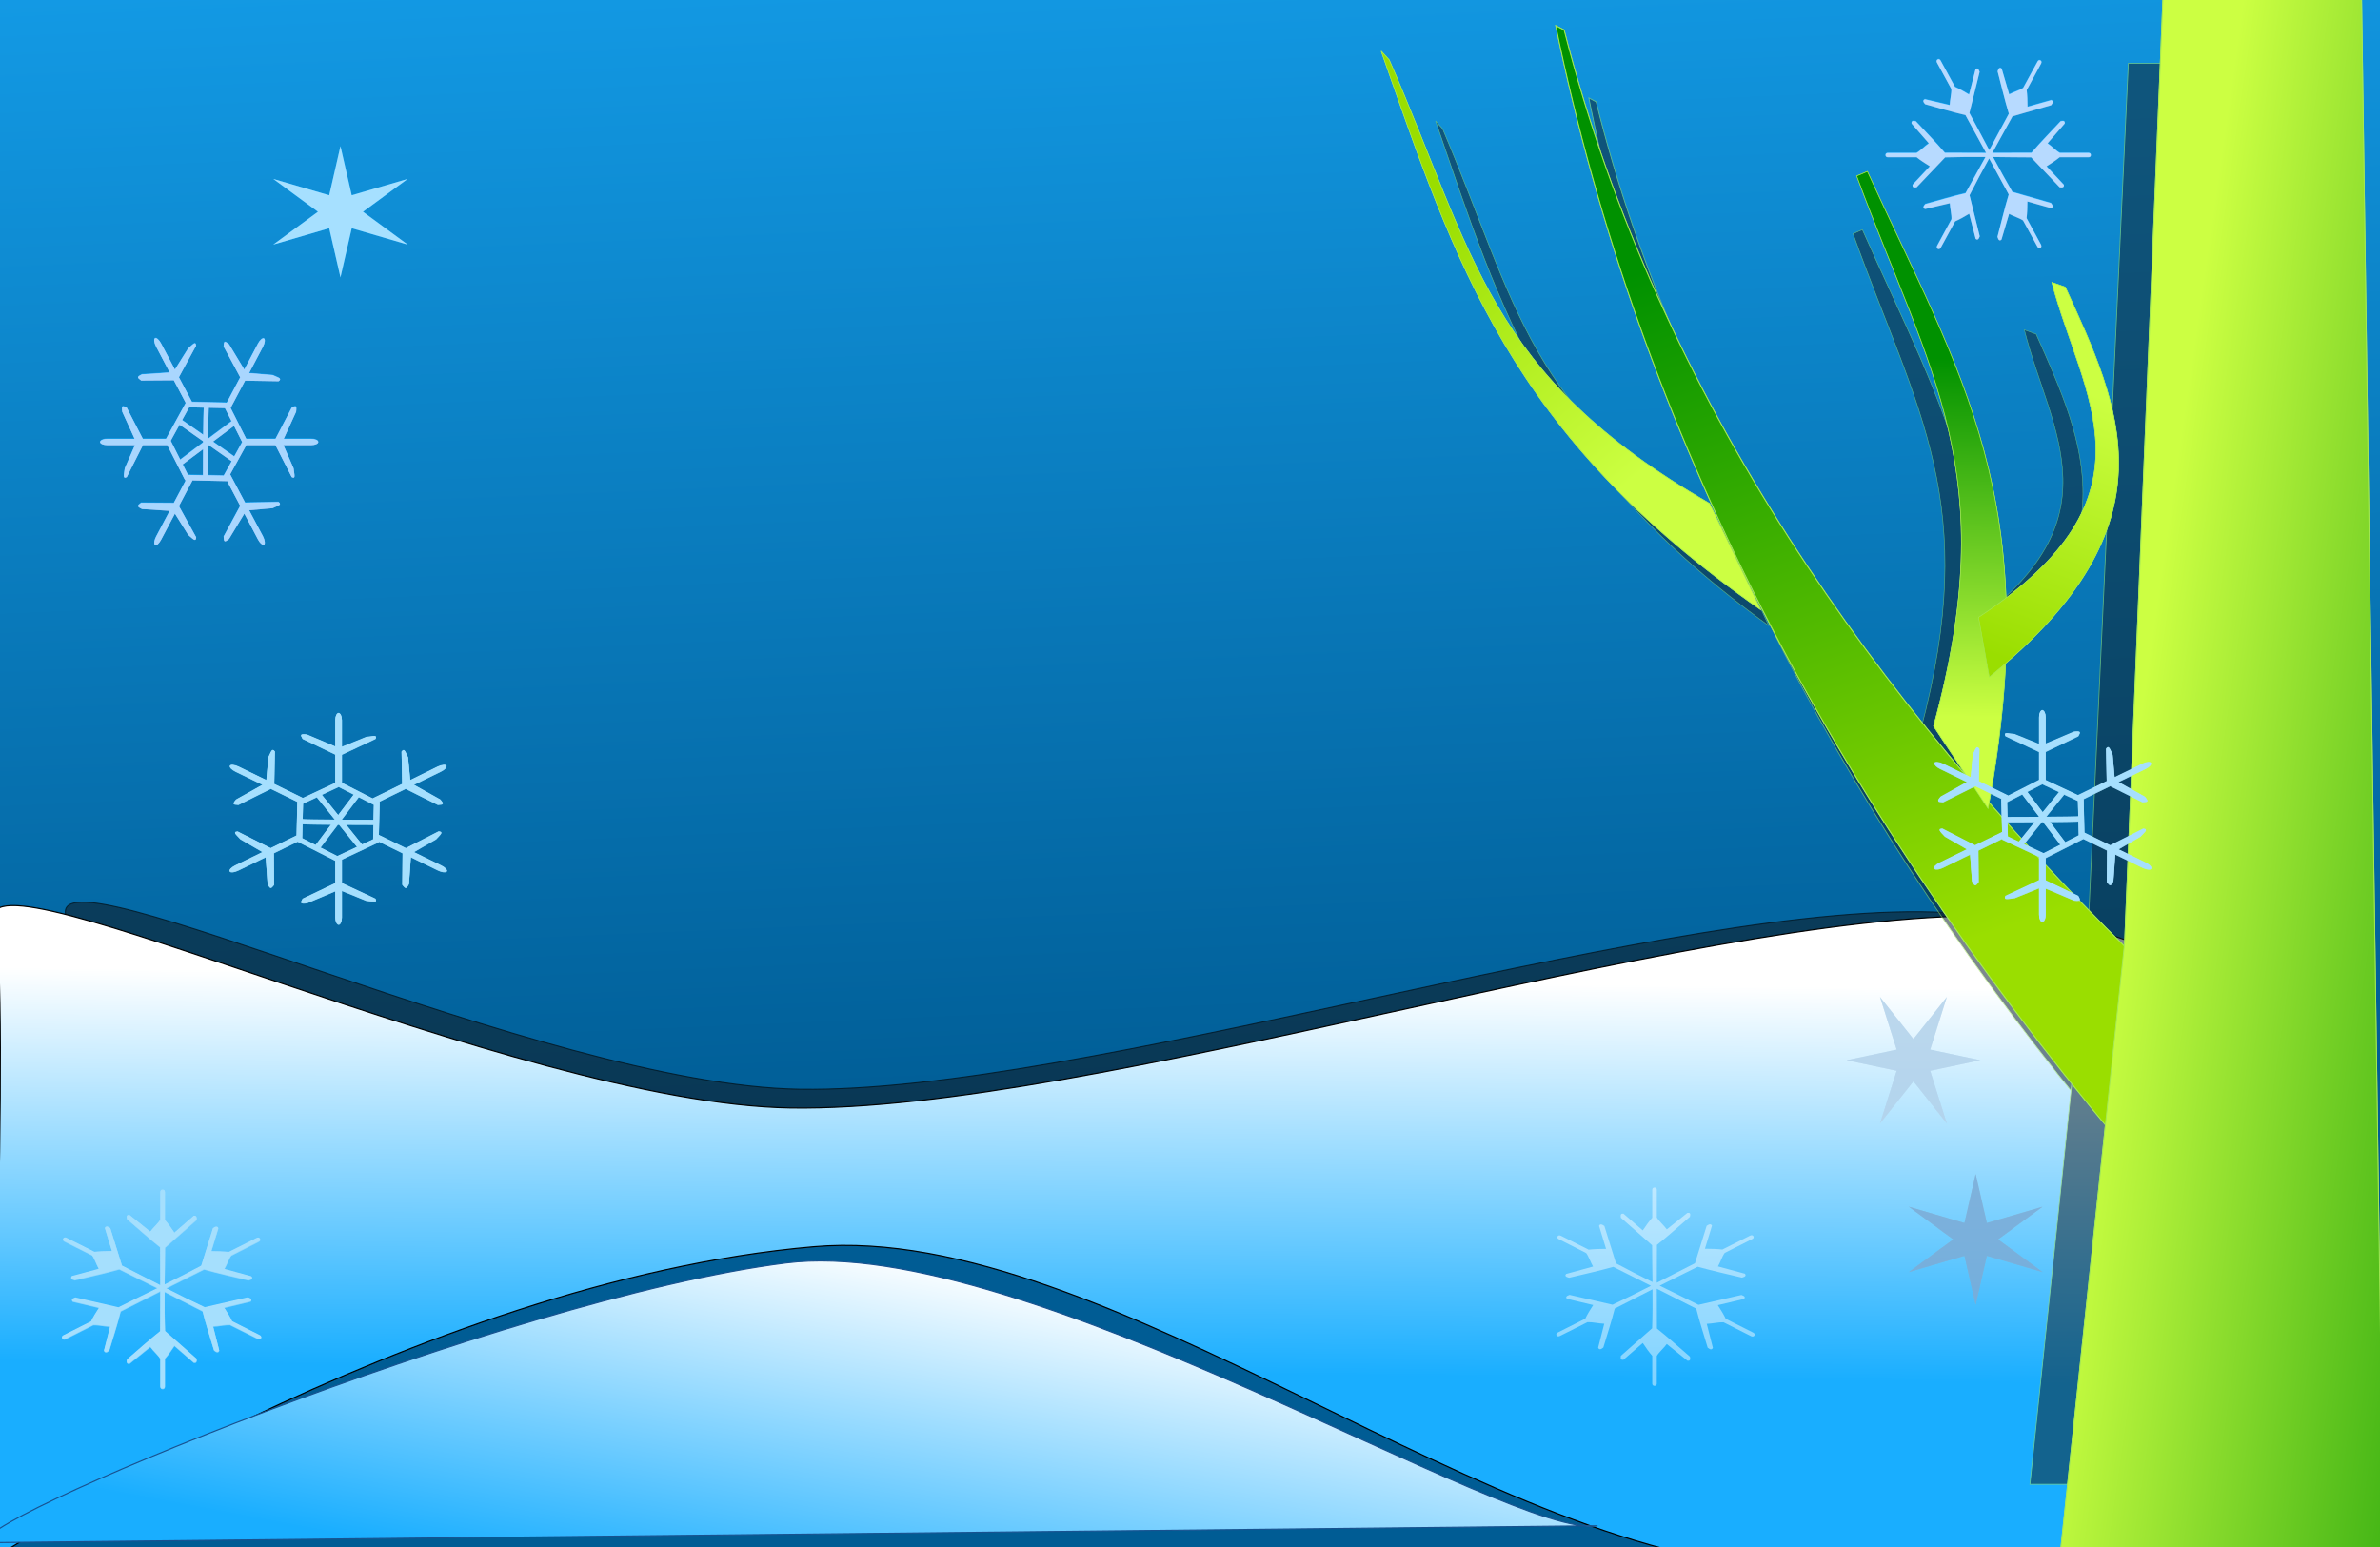 <?xml version="1.0" encoding="UTF-8" standalone="no"?>
<!-- Created with Inkscape (http://www.inkscape.org/) -->

<svg
   xmlns:dc="http://purl.org/dc/elements/1.1/"
   xmlns:cc="http://creativecommons.org/ns#"
   xmlns:rdf="http://www.w3.org/1999/02/22-rdf-syntax-ns#"
   xmlns:svg="http://www.w3.org/2000/svg"
   xmlns="http://www.w3.org/2000/svg"
   xmlns:xlink="http://www.w3.org/1999/xlink"
   xmlns:sodipodi="http://sodipodi.sourceforge.net/DTD/sodipodi-0.dtd"
   xmlns:inkscape="http://www.inkscape.org/namespaces/inkscape"
   width="800"
   height="520"
   id="svg5301"
   version="1.1"
   inkscape:version="0.48.3.1 r9886"
   sodipodi:docname="background.svgz">
  <defs
     id="defs5303">
    <linearGradient
       inkscape:collect="always"
       id="linearGradient6335">
      <stop
         style="stop-color:#19aeff;stop-opacity:1"
         offset="0"
         id="stop6337" />
      <stop
         style="stop-color:#005c94;stop-opacity:1"
         offset="1"
         id="stop6339" />
    </linearGradient>
    <linearGradient
       id="linearGradient6285"
       inkscape:collect="always">
      <stop
         id="stop6287"
         offset="0"
         style="stop-color:#19aeff;stop-opacity:1" />
      <stop
         id="stop6289"
         offset="1"
         style="stop-color:#ffffff;stop-opacity:1" />
    </linearGradient>
    <linearGradient
       id="linearGradient6273"
       inkscape:collect="always">
      <stop
         id="stop6275"
         offset="0"
         style="stop-color:#ccff42;stop-opacity:1;" />
      <stop
         id="stop6277"
         offset="1"
         style="stop-color:#009100;stop-opacity:1" />
    </linearGradient>
    <linearGradient
       inkscape:collect="always"
       id="linearGradient6109">
      <stop
         style="stop-color:#ffffff;stop-opacity:1;"
         offset="0"
         id="stop6111" />
      <stop
         style="stop-color:#19aeff;stop-opacity:1"
         offset="1"
         id="stop6113" />
    </linearGradient>
    <linearGradient
       inkscape:collect="always"
       id="linearGradient6099">
      <stop
         style="stop-color:#19aeff;stop-opacity:1"
         offset="0"
         id="stop6101" />
      <stop
         style="stop-color:#ffffff;stop-opacity:1"
         offset="1"
         id="stop6103" />
    </linearGradient>
    <linearGradient
       inkscape:collect="always"
       id="linearGradient5399">
      <stop
         style="stop-color:#9ade00;stop-opacity:1;"
         offset="0"
         id="stop5401" />
      <stop
         style="stop-color:#ccff42;stop-opacity:1"
         offset="1"
         id="stop5403" />
    </linearGradient>
    <linearGradient
       inkscape:collect="always"
       id="linearGradient5389">
      <stop
         style="stop-color:#009100;stop-opacity:1;"
         offset="0"
         id="stop5391" />
      <stop
         style="stop-color:#ccff42;stop-opacity:1"
         offset="1"
         id="stop5393" />
    </linearGradient>
    <linearGradient
       inkscape:collect="always"
       id="linearGradient5369">
      <stop
         style="stop-color:#9ade00;stop-opacity:1;"
         offset="0"
         id="stop5371" />
      <stop
         style="stop-color:#009100;stop-opacity:1"
         offset="1"
         id="stop5373" />
    </linearGradient>
    <linearGradient
       inkscape:collect="always"
       id="linearGradient5361">
      <stop
         style="stop-color:#ccff42;stop-opacity:1;"
         offset="0"
         id="stop5363" />
      <stop
         style="stop-color:#9ade00;stop-opacity:1"
         offset="1"
         id="stop5365" />
    </linearGradient>
    <filter
       inkscape:collect="always"
       id="filter5965"
       color-interpolation-filters="sRGB">
      <feGaussianBlur
         inkscape:collect="always"
         stdDeviation="33.56"
         id="feGaussianBlur5967" />
    </filter>
    <filter
       inkscape:collect="always"
       id="filter6095"
       color-interpolation-filters="sRGB">
      <feGaussianBlur
         inkscape:collect="always"
         stdDeviation="23.874"
         id="feGaussianBlur6097" />
    </filter>
    <radialGradient
       inkscape:collect="always"
       xlink:href="#linearGradient5144"
       id="radialGradient5150"
       cx="29.459"
       cy="14.541"
       fx="29.459"
       fy="14.541"
       r="8.66"
       gradientTransform="matrix(-0.469,0.18,-0.316,-1.095,47.866,25.239)"
       gradientUnits="userSpaceOnUse" />
    <linearGradient
       inkscape:collect="always"
       id="linearGradient5144">
      <stop
         style="stop-color:#c1d0d7;stop-opacity:1;"
         offset="0"
         id="stop5146" />
      <stop
         style="stop-color:#ffffff;stop-opacity:1"
         offset="1"
         id="stop5148" />
    </linearGradient>
    <radialGradient
       inkscape:collect="always"
       xlink:href="#linearGradient4560"
       id="radialGradient4568"
       cx="37.798"
       cy="21.372"
       fx="37.798"
       fy="21.372"
       r="23.961"
       gradientTransform="matrix(-0.768,-0.228,0.398,-1.049,52.265,62.615)"
       gradientUnits="userSpaceOnUse" />
    <linearGradient
       inkscape:collect="always"
       id="linearGradient4560">
      <stop
         style="stop-color:#bdcdd4;stop-opacity:1;"
         offset="0"
         id="stop4562" />
      <stop
         style="stop-color:#ffffff;stop-opacity:1"
         offset="1"
         id="stop4564" />
    </linearGradient>
    <radialGradient
       inkscape:collect="always"
       xlink:href="#linearGradient3890"
       id="radialGradient3896"
       cx="31.627"
       cy="32.887"
       fx="31.627"
       fy="32.887"
       r="30"
       gradientTransform="matrix(-0.412,-0.062,0.135,-0.897,40.244,64.282)"
       gradientUnits="userSpaceOnUse" />
    <linearGradient
       inkscape:collect="always"
       id="linearGradient3890">
      <stop
         style="stop-color:#cccccc;stop-opacity:1;"
         offset="0"
         id="stop3892" />
      <stop
         style="stop-color:#ffffff;stop-opacity:1"
         offset="1"
         id="stop3894" />
    </linearGradient>
    <filter
       inkscape:collect="always"
       id="filter6184"
       color-interpolation-filters="sRGB">
      <feGaussianBlur
         inkscape:collect="always"
         stdDeviation="11.776"
         id="feGaussianBlur6186" />
    </filter>
    <linearGradient
       inkscape:collect="always"
       xlink:href="#linearGradient6099"
       id="linearGradient6232"
       gradientUnits="userSpaceOnUse"
       x1="-1276.032"
       y1="1071.164"
       x2="-1280.639"
       y2="642.749"
       gradientTransform="matrix(1,0,0,1,0.376,0)" />
    <linearGradient
       inkscape:collect="always"
       xlink:href="#linearGradient6109"
       id="linearGradient6234"
       gradientUnits="userSpaceOnUse"
       gradientTransform="matrix(0.901,0,0,0.882,28.126,128.653)"
       x1="-227.158"
       y1="893.294"
       x2="-138.198"
       y2="1352.168" />
    <linearGradient
       inkscape:collect="always"
       xlink:href="#linearGradient5369"
       id="linearGradient6236"
       gradientUnits="userSpaceOnUse"
       x1="-1460.297"
       y1="592.076"
       x2="-1202.326"
       y2="-168.015" />
    <linearGradient
       inkscape:collect="always"
       xlink:href="#linearGradient5399"
       id="linearGradient6238"
       gradientUnits="userSpaceOnUse"
       x1="-824.584"
       y1="-172.622"
       x2="-1059.521"
       y2="103.775" />
    <linearGradient
       inkscape:collect="always"
       xlink:href="#linearGradient5389"
       id="linearGradient6240"
       gradientUnits="userSpaceOnUse"
       x1="-1400.411"
       y1="-29.817"
       x2="-1391.197"
       y2="357.139" />
    <linearGradient
       inkscape:collect="always"
       xlink:href="#linearGradient5361"
       id="linearGradient6242"
       gradientUnits="userSpaceOnUse"
       x1="-1593.888"
       y1="16.249"
       x2="-1492.543"
       y2="301.86" />
    <linearGradient
       inkscape:collect="always"
       xlink:href="#linearGradient6273"
       id="linearGradient6244"
       gradientUnits="userSpaceOnUse"
       x1="-1580.069"
       y1="661.175"
       x2="-2174.322"
       y2="748.701" />
    <linearGradient
       inkscape:collect="always"
       xlink:href="#linearGradient6285"
       id="linearGradient6283"
       x1="138.198"
       y1="-886.647"
       x2="64.493"
       y2="827.014"
       gradientUnits="userSpaceOnUse" />
    <linearGradient
       inkscape:collect="always"
       xlink:href="#linearGradient6335"
       id="linearGradient6319"
       gradientUnits="userSpaceOnUse"
       x1="138.198"
       y1="-886.647"
       x2="64.493"
       y2="827.014" />
    <linearGradient
       inkscape:collect="always"
       xlink:href="#linearGradient6099"
       id="linearGradient6321"
       gradientUnits="userSpaceOnUse"
       gradientTransform="matrix(1,0,0,1,0.376,0)"
       x1="-1276.032"
       y1="1071.164"
       x2="-1280.639"
       y2="642.749" />
    <linearGradient
       inkscape:collect="always"
       xlink:href="#linearGradient6109"
       id="linearGradient6323"
       gradientUnits="userSpaceOnUse"
       gradientTransform="matrix(0.901,0,0,0.882,28.126,128.653)"
       x1="-227.158"
       y1="893.294"
       x2="-138.198"
       y2="1352.168" />
    <linearGradient
       inkscape:collect="always"
       xlink:href="#linearGradient5369"
       id="linearGradient6325"
       gradientUnits="userSpaceOnUse"
       x1="-1460.297"
       y1="592.076"
       x2="-1202.326"
       y2="-168.015" />
    <linearGradient
       inkscape:collect="always"
       xlink:href="#linearGradient5399"
       id="linearGradient6327"
       gradientUnits="userSpaceOnUse"
       x1="-824.584"
       y1="-172.622"
       x2="-1059.521"
       y2="103.775" />
    <linearGradient
       inkscape:collect="always"
       xlink:href="#linearGradient5389"
       id="linearGradient6329"
       gradientUnits="userSpaceOnUse"
       x1="-1400.411"
       y1="-29.817"
       x2="-1391.197"
       y2="357.139" />
    <linearGradient
       inkscape:collect="always"
       xlink:href="#linearGradient5361"
       id="linearGradient6331"
       gradientUnits="userSpaceOnUse"
       x1="-1593.888"
       y1="16.249"
       x2="-1492.543"
       y2="301.86" />
    <linearGradient
       inkscape:collect="always"
       xlink:href="#linearGradient6273"
       id="linearGradient6333"
       gradientUnits="userSpaceOnUse"
       x1="-1580.069"
       y1="661.175"
       x2="-2174.322"
       y2="748.701" />
    <linearGradient
       inkscape:collect="always"
       xlink:href="#linearGradient6099"
       id="linearGradient6365"
       gradientUnits="userSpaceOnUse"
       gradientTransform="matrix(-0.312,0,0,0.309,219.134,357.243)"
       x1="-1276.032"
       y1="1071.164"
       x2="-1280.639"
       y2="642.749" />
    <linearGradient
       inkscape:collect="always"
       xlink:href="#linearGradient6335"
       id="linearGradient6369"
       gradientUnits="userSpaceOnUse"
       x1="138.198"
       y1="-886.647"
       x2="64.493"
       y2="827.014"
       gradientTransform="matrix(0.312,0,0,0.309,-219.251,357.243)" />
    <filter
       inkscape:collect="always"
       id="filter6415"
       x="-0.277"
       width="1.554"
       y="-0.24"
       height="1.48"
       color-interpolation-filters="sRGB">
      <feGaussianBlur
         inkscape:collect="always"
         stdDeviation="1.999"
         id="feGaussianBlur6417" />
    </filter>
    <filter
       inkscape:collect="always"
       id="filter6419"
       x="-0.174"
       width="1.348"
       y="-0.17"
       height="1.339"
       color-interpolation-filters="sRGB">
      <feGaussianBlur
         inkscape:collect="always"
         stdDeviation="3.564"
         id="feGaussianBlur6421" />
    </filter>
    <filter
       inkscape:collect="always"
       id="filter6423"
       x="-0.16"
       width="1.319"
       y="-0.16"
       height="1.319"
       color-interpolation-filters="sRGB">
      <feGaussianBlur
         inkscape:collect="always"
         stdDeviation="3.564"
         id="feGaussianBlur6425" />
    </filter>
    <filter
       inkscape:collect="always"
       id="filter6427"
       x="-0.278"
       width="1.556"
       y="-0.241"
       height="1.482"
       color-interpolation-filters="sRGB">
      <feGaussianBlur
         inkscape:collect="always"
         stdDeviation="2.008"
         id="feGaussianBlur6429" />
    </filter>
    <filter
       inkscape:collect="always"
       id="filter6431"
       x="-0.16"
       width="1.319"
       y="-0.16"
       height="1.319"
       color-interpolation-filters="sRGB">
      <feGaussianBlur
         inkscape:collect="always"
         stdDeviation="3.564"
         id="feGaussianBlur6433" />
    </filter>
    <filter
       inkscape:collect="always"
       id="filter6435"
       x="-0.275"
       width="1.549"
       y="-0.252"
       height="1.504"
       color-interpolation-filters="sRGB">
      <feGaussianBlur
         inkscape:collect="always"
         stdDeviation="2.04"
         id="feGaussianBlur6437" />
    </filter>
    <filter
       inkscape:collect="always"
       id="filter6439"
       x="-0.169"
       width="1.338"
       y="-0.178"
       height="1.356"
       color-interpolation-filters="sRGB">
      <feGaussianBlur
         inkscape:collect="always"
         stdDeviation="3.564"
         id="feGaussianBlur6441" />
    </filter>
    <filter
       inkscape:collect="always"
       id="filter6443"
       x="-0.159"
       width="1.318"
       y="-0.163"
       height="1.326"
       color-interpolation-filters="sRGB">
      <feGaussianBlur
         inkscape:collect="always"
         stdDeviation="3.564"
         id="feGaussianBlur6445" />
    </filter>
    <linearGradient
       inkscape:collect="always"
       xlink:href="#linearGradient5369"
       id="linearGradient6447"
       gradientUnits="userSpaceOnUse"
       x1="-1460.297"
       y1="592.076"
       x2="-1202.326"
       y2="-168.015" />
    <linearGradient
       inkscape:collect="always"
       xlink:href="#linearGradient5399"
       id="linearGradient6449"
       gradientUnits="userSpaceOnUse"
       x1="-824.584"
       y1="-172.622"
       x2="-1059.521"
       y2="103.775" />
    <linearGradient
       inkscape:collect="always"
       xlink:href="#linearGradient5389"
       id="linearGradient6451"
       gradientUnits="userSpaceOnUse"
       x1="-1400.411"
       y1="-29.817"
       x2="-1391.197"
       y2="357.139" />
    <linearGradient
       inkscape:collect="always"
       xlink:href="#linearGradient5361"
       id="linearGradient6453"
       gradientUnits="userSpaceOnUse"
       x1="-1593.888"
       y1="16.249"
       x2="-1492.543"
       y2="301.86" />
    <linearGradient
       inkscape:collect="always"
       xlink:href="#linearGradient6273"
       id="linearGradient6455"
       gradientUnits="userSpaceOnUse"
       x1="-1580.069"
       y1="661.175"
       x2="-2174.322"
       y2="748.701" />
    <linearGradient
       inkscape:collect="always"
       xlink:href="#linearGradient5369"
       id="linearGradient6457"
       gradientUnits="userSpaceOnUse"
       x1="-1460.297"
       y1="592.076"
       x2="-1202.326"
       y2="-168.015" />
    <linearGradient
       inkscape:collect="always"
       xlink:href="#linearGradient5399"
       id="linearGradient6459"
       gradientUnits="userSpaceOnUse"
       x1="-824.584"
       y1="-172.622"
       x2="-1059.521"
       y2="103.775" />
    <linearGradient
       inkscape:collect="always"
       xlink:href="#linearGradient5389"
       id="linearGradient6461"
       gradientUnits="userSpaceOnUse"
       x1="-1400.411"
       y1="-29.817"
       x2="-1391.197"
       y2="357.139" />
    <linearGradient
       inkscape:collect="always"
       xlink:href="#linearGradient5361"
       id="linearGradient6463"
       gradientUnits="userSpaceOnUse"
       x1="-1593.888"
       y1="16.249"
       x2="-1492.543"
       y2="301.86" />
    <linearGradient
       inkscape:collect="always"
       xlink:href="#linearGradient6273"
       id="linearGradient6465"
       gradientUnits="userSpaceOnUse"
       x1="-1580.069"
       y1="661.175"
       x2="-2174.322"
       y2="748.701" />
    <linearGradient
       inkscape:collect="always"
       xlink:href="#linearGradient6109"
       id="linearGradient6467"
       gradientUnits="userSpaceOnUse"
       gradientTransform="matrix(0.901,0,0,0.882,28.126,128.653)"
       x1="-227.158"
       y1="893.294"
       x2="-138.198"
       y2="1352.168" />
  </defs>
  <sodipodi:namedview
     inkscape:document-units="mm"
     pagecolor="#ffffff"
     bordercolor="#666666"
     borderopacity="1.0"
     inkscape:pageopacity="0.0"
     inkscape:pageshadow="2"
     inkscape:zoom="1.1865385"
     inkscape:cx="503.6598"
     inkscape:cy="161.06046"
     inkscape:current-layer="layer1"
     id="namedview5305"
     showgrid="false"
     inkscape:window-width="1366"
     inkscape:window-height="744"
     inkscape:window-x="0"
     inkscape:window-y="24"
     inkscape:window-maximized="1"
     units="px"
     borderlayer="true"
     showguides="true"
     inkscape:guide-bbox="true">
    <inkscape:grid
       type="xygrid"
       id="grid6281"
       empspacing="5"
       visible="true"
       enabled="true"
       snapvisiblegridlinesonly="true" />
    <sodipodi:guide
       orientation="0,1"
       position="453.42,243.566"
       id="guide3141" />
  </sodipodi:namedview>
  <g
     inkscape:label="Layer 1"
     inkscape:groupmode="layer"
     id="layer1"
     transform="translate(0,-224.095)">
    <rect
       style="fill:url(#linearGradient6369);fill-opacity:1;stroke:#18240b;stroke-width:0;stroke-linecap:round;stroke-miterlimit:4;stroke-opacity:1;stroke-dasharray:none;stroke-dashoffset:0"
       id="rect5933"
       width="806.984"
       height="526.193"
       x="-805.147"
       y="222.363"
       transform="scale(-1,1)"
       inkscape:export-filename="C:\Documents and Settings\Fastallow\Desktop\winter holidays\SNOW.png"
       inkscape:export-xdpi="160.1833"
       inkscape:export-ydpi="160.1833" />
    <path
       sodipodi:type="star"
       style="fill:#19aeff;fill-opacity:1;stroke:#210f1d;stroke-width:0;stroke-linecap:round;stroke-miterlimit:4;stroke-opacity:1;stroke-dasharray:none;stroke-dashoffset:0;filter:url(#filter6415)"
       id="path6399"
       sodipodi:sides="6"
       sodipodi:cx="30"
       sodipodi:cy="14"
       sodipodi:r1="10"
       sodipodi:r2="2.9000001"
       sodipodi:arg1="1.5707963"
       sodipodi:arg2="2.0943951"
       inkscape:flatsided="false"
       inkscape:rounded="0"
       inkscape:randomized="0"
       d="M 30,24 28.55,16.511 21.34,19 27.1,14 21.34,9 28.55,11.489 30,4 31.45,11.489 38.66,9 32.9,14 38.66,19 31.45,16.511 z"
       transform="matrix(-2.609,0,0,2.207,192.711,264.372)"
       inkscape:export-filename="C:\Documents and Settings\Fastallow\Desktop\winter holidays\SNOW.png"
       inkscape:export-xdpi="160.1833"
       inkscape:export-ydpi="160.1833" />
    <path
       transform="matrix(2.597,0,0,2.198,586.178,609.93)"
       d="M 30,24 28.55,16.511 21.34,19 27.1,14 21.34,9 28.55,11.489 30,4 31.45,11.489 38.66,9 32.9,14 38.66,19 31.45,16.511 z"
       inkscape:randomized="0"
       inkscape:rounded="0"
       inkscape:flatsided="false"
       sodipodi:arg2="2.0943951"
       sodipodi:arg1="1.5707963"
       sodipodi:r2="2.9000001"
       sodipodi:r1="10"
       sodipodi:cy="14"
       sodipodi:cx="30"
       sodipodi:sides="6"
       id="path6405"
       style="fill:#19aeff;fill-opacity:1;stroke:#210f1d;stroke-width:0;stroke-linecap:round;stroke-miterlimit:4;stroke-opacity:1;stroke-dasharray:none;stroke-dashoffset:0;filter:url(#filter6427)"
       sodipodi:type="star"
       inkscape:export-filename="C:\Documents and Settings\Fastallow\Desktop\winter holidays\SNOW.png"
       inkscape:export-xdpi="160.1833"
       inkscape:export-ydpi="160.1833" />
    <path
       sodipodi:type="star"
       style="fill:#19aeff;fill-opacity:1;stroke:#210f1d;stroke-width:0;stroke-linecap:round;stroke-miterlimit:4;stroke-opacity:1;stroke-dasharray:none;stroke-dashoffset:0;filter:url(#filter6435)"
       id="path6409"
       sodipodi:sides="6"
       sodipodi:cx="30"
       sodipodi:cy="14"
       sodipodi:r1="10"
       sodipodi:r2="2.9000001"
       sodipodi:arg1="1.5707963"
       sodipodi:arg2="2.0943951"
       inkscape:flatsided="false"
       inkscape:rounded="0"
       inkscape:randomized="0"
       d="M 30,24 28.55,16.511 21.34,19 27.1,14 21.34,9 28.55,11.489 30,4 31.45,11.489 38.66,9 32.9,14 38.66,19 31.45,16.511 z"
       transform="matrix(0,-2.457,-2.249,0,669.599,651.649)"
       inkscape:export-filename="C:\Documents and Settings\Fastallow\Desktop\winter holidays\SNOW.png"
       inkscape:export-xdpi="160.1833"
       inkscape:export-ydpi="160.1833" />
    <path
       style="fill:#19aeff;fill-opacity:1;stroke:#210f1d;stroke-width:0;stroke-linecap:round;stroke-miterlimit:4;stroke-opacity:1;stroke-dasharray:none;stroke-dashoffset:0;filter:url(#filter6439)"
       d="m 260.402,467.144 c 0,0.259 0.248,0.472 0.549,0.472 l 7.142,0 c 0.781,0.67 2.184,1.642 3.239,2.295 l -4.279,4.685 c -0.075,0.511 0.181,0.787 1.041,0.629 l 7.026,-7.577 c 3.134,0 6.272,-0.063 9.397,-0.094 -1.56,2.979 -3.127,5.951 -4.771,8.835 l -9.542,2.83 c -0.556,0.731 -0.473,1.104 -0.029,1.289 l 5.87,-1.698 c -0.01,1.32 0.059,3.143 0.202,4.213 l -3.557,6.728 c -0.151,0.284 -0.12,0.625 0.087,0.755 l 0.144,0.063 c 0.207,0.13 0.485,0 0.636,-0.283 l 3.557,-6.665 c 0.879,-0.626 2.338,-1.042 3.441,-1.666 l 1.879,6.508 c 0.415,0.373 0.741,0.22 0.983,-0.692 -0.911,-3.584 -1.756,-7.246 -2.776,-10.721 1.595,-3.046 3.216,-6.083 4.829,-9.118 1.663,3.085 3.291,6.189 4.829,9.306 l -2.516,10.407 c 0.304,0.889 0.642,0.955 1.012,0.629 l 1.59,-6.351 c 1.048,0.667 2.546,1.518 3.47,1.918 l 3.557,6.697 c 0.151,0.284 0.459,0.413 0.665,0.283 l 0.116,-0.063 c 0.206,-0.13 0.238,-0.47 0.087,-0.755 l -3.528,-6.697 c -0.059,-1.141 0.35,-2.705 0.405,-4.056 l 6.101,1.478 c 0.505,-0.204 0.577,-0.574 -0.029,-1.258 -3.31,-0.934 -6.67,-1.989 -9.947,-2.767 -1.639,-3.046 -3.294,-6.092 -4.916,-9.149 3.332,-0.025 6.652,-0.017 9.947,0.094 l 7.026,7.577 c 0.86,0.158 1.087,-0.118 1.012,-0.629 l -4.28,-4.685 c 1.055,-0.653 2.487,-1.625 3.267,-2.295 l 7.113,0 c 0.302,0 0.549,-0.212 0.549,-0.472 l 0,-0.157 c 0,-0.259 -0.248,-0.472 -0.549,-0.472 l -7.084,0 c -0.938,-0.515 -1.988,-1.694 -3.036,-2.421 l 4.251,-4.999 c 0.09,-0.577 -0.194,-0.826 -1.041,-0.597 -2.399,2.65 -4.913,5.288 -7.171,7.986 -3.383,0.022 -6.767,0.033 -10.149,0.031 1.697,-3.188 3.387,-6.373 5.089,-9.558 3.277,-0.777 6.637,-1.833 9.947,-2.767 0.605,-0.684 0.533,-1.054 0.029,-1.258 l -6.101,1.478 c -0.055,-1.351 -0.464,-2.915 -0.405,-4.056 l 3.557,-6.697 c 0.151,-0.284 0.091,-0.625 -0.116,-0.755 l -0.116,-0.063 c -0.207,-0.13 -0.514,0 -0.665,0.283 l -3.557,6.697 c -0.924,0.4 -2.422,1.251 -3.47,1.918 l -1.59,-6.351 c -0.37,-0.326 -0.708,-0.261 -1.012,0.629 l 2.516,10.407 c -1.659,3.121 -3.259,6.272 -4.887,9.401 -1.623,-3.065 -3.21,-6.144 -4.829,-9.212 1.02,-3.475 1.865,-7.137 2.776,-10.721 -0.242,-0.912 -0.598,-1.065 -1.012,-0.692 l -1.851,6.508 c -1.103,-0.624 -2.562,-1.008 -3.441,-1.635 l -3.557,-6.697 c -0.151,-0.284 -0.43,-0.413 -0.636,-0.283 l -0.145,0.063 c -0.206,0.13 -0.238,0.47 -0.087,0.755 l 3.557,6.728 c -0.143,1.07 -0.209,2.893 -0.202,4.213 l -5.87,-1.698 c -0.444,0.185 -0.527,0.558 0.029,1.289 l 9.542,2.83 c 1.643,3.097 3.309,6.171 4.973,9.243 -3.219,0 -6.439,-0.022 -9.658,-0.031 -2.258,-2.697 -4.772,-5.336 -7.171,-7.986 -0.847,-0.228 -1.102,0.02 -1.012,0.597 l 4.222,4.999 c -1.048,0.727 -2.098,1.906 -3.036,2.421 l -7.084,0 c -0.302,0 -0.549,0.212 -0.549,0.472 l 0,0.157 z"
       id="path6411"
       inkscape:connector-curvature="0"
       transform="matrix(-1.364,0,0,1.328,1057.984,-344.207)"
       inkscape:export-filename="C:\Documents and Settings\Fastallow\Desktop\winter holidays\SNOW.png"
       inkscape:export-xdpi="160.1833"
       inkscape:export-ydpi="160.1833" />
    <path
       style="fill:#19aeff;fill-opacity:1;stroke:#cac5c2;stroke-width:0;stroke-linecap:round;stroke-miterlimit:4;stroke-opacity:1;stroke-dasharray:none;stroke-dashoffset:0;filter:url(#filter6443)"
       d="m 351.84,464.169 c 0,0.44 0.789,0.796 1.773,0.796 l 6.82,0 -2.51,5.88 c -0.243,1.9 -0.508,2.705 0.464,2.205 l 4.01,-8.085 7.174,0 3.983,7.412 -3.683,7.136 -8.238,-0.153 c -0.218,0.174 -0.328,0.306 -0.355,0.429 -0.08,0.37 0.637,0.598 1.828,1.133 l 5.783,0.521 -3.41,6.585 c -0.492,0.957 -0.612,1.955 -0.273,2.174 0.043,0.028 0.085,0 0.136,0 0.362,0.02 0.933,-0.54 1.364,-1.378 l 3.355,-6.524 3.764,6.401 c 1.315,1.104 1.216,0.551 1.337,-0.582 l -4.092,-7.779 3.301,-6.401 0.054,0.122 0.382,0 8.02,-0.184 3.355,6.524 -4.256,7.902 c 0.1,1.195 0.62,0.574 1.964,-0.613 l 3.274,-5.39 3.41,6.615 c 0.492,0.957 1.161,1.567 1.5,1.348 0.043,-0.028 0.053,-0.104 0.082,-0.153 0.197,-0.342 0.076,-1.153 -0.355,-1.991 l -3.355,-6.523 6.82,-0.459 c 1.509,-0.727 1.032,-0.909 0.218,-1.593 l -8.047,0.062 -2.973,-5.758 0.191,0 0.164,-0.337 4.228,-8.545 6.001,0 3.983,8.085 c 0.972,0.5 0.734,-0.305 0.491,-2.205 l -2.51,-5.88 6.793,0 c 0.985,0 1.8,-0.357 1.8,-0.796 0,-0.055 -0.03,-0.101 -0.054,-0.153 -0.165,-0.362 -0.884,-0.643 -1.746,-0.643 l -6.711,0 3.055,-6.86 c 0.194,-1.831 -0.184,-1.46 -1.118,-1.011 l -3.955,7.871 -5.729,0 -4.828,-9.035 -0.028,-0.062 2.946,-5.727 8.047,0.061 c 0.814,-0.683 1.291,-0.835 -0.218,-1.562 l -6.82,-0.459 3.355,-6.554 c 0.492,-0.957 0.612,-1.893 0.273,-2.113 -0.339,-0.22 -1.008,0.36 -1.5,1.317 l -3.41,6.615 -3.274,-5.36 c -1.344,-1.186 -1.837,-1.868 -1.937,-0.674 l 4.228,7.963 -3.219,6.248 -8.484,0.184 -0.109,0 -3.301,-6.401 4.092,-7.81 c -0.12,-1.133 -0.022,-1.655 -1.337,-0.551 l -3.764,6.401 -3.355,-6.554 c -0.492,-0.957 -1.161,-1.537 -1.5,-1.317 -0.339,0.22 -0.22,1.156 0.273,2.113 l 3.41,6.646 -5.81,0.49 c -1.19,0.535 -1.908,0.763 -1.828,1.133 0.027,0.123 0.137,0.255 0.355,0.429 l 8.266,-0.153 3.574,6.922 -3.846,7.81 -7.229,0 -3.983,-7.871 c -0.934,-0.449 -1.285,-0.82 -1.091,1.011 l 3.055,6.86 -6.738,0 c -0.985,0 -1.773,0.356 -1.773,0.796 z m 18.741,0.031 2.019,-4.104 5.183,3.981 -5.238,3.767 -1.964,-3.645 z m 2.428,-4.87 1.828,-3.736 3.983,-0.092 c 0.01,0.163 0.019,0.349 0.028,0.582 0.021,0.563 0.038,1.322 0.054,2.205 0.025,1.394 0.037,3.181 0.054,4.931 l -0.054,0.062 -5.674,-4.349 -0.218,0.398 z m 0.164,9.709 5.701,-4.104 0.109,0.091 c 0.022,3.811 0.027,6.906 0.028,7.565 l -3.874,0.091 -1.964,-3.645 z m 6.874,-13.568 3.601,-0.091 1.746,3.247 -5.21,3.736 c -0.017,-1.434 -0.034,-2.942 -0.054,-4.104 -0.016,-0.889 -0.033,-1.655 -0.054,-2.236 -0.01,-0.218 -0.021,-0.385 -0.028,-0.551 z m 0.164,10.505 5.047,3.859 -1.309,2.665 -3.71,0.091 c 0,-0.662 -0.013,-3.375 -0.028,-6.615 z m 0,-1.684 c -9.2e-4,-0.109 9.1e-4,-0.197 0,-0.306 l 5.81,-4.196 2.182,4.073 -2.346,4.778 -5.647,-4.349 z"
       id="path6413"
       inkscape:connector-curvature="0"
       transform="matrix(-1.364,0,0,1.328,586.865,-243.916)"
       inkscape:export-filename="C:\Documents and Settings\Fastallow\Desktop\winter holidays\SNOW.png"
       inkscape:export-xdpi="160.1833"
       inkscape:export-ydpi="160.1833" />
    <path
       sodipodi:nodetypes="cssscsssc"
       inkscape:connector-curvature="0"
       id="path6093"
       d="m -1881.604,763.997 c 0,0 157.185,-196.568 441.356,-199.283 325.518,-3.11 965.171,213.467 1290.638,208.556 298.255,-4.5 866.513,-288.972 844.897,-204.01 -17.865,70.219 11.424,697.187 11.424,697.187 0,0 -452.752,-305.283 -881.502,-342.441 -315.337,-27.329 -739.109,348.61 -1058.16,348.564 -461.305,-0.066 -664.869,7.262 -664.869,-1.546 0,-23.183 16.215,-507.027 16.215,-507.027 z"
       style="opacity:0.79;fill:#0e232e;fill-opacity:1;stroke:#000000;stroke-width:1.237px;stroke-linecap:butt;stroke-linejoin:miter;stroke-opacity:1;filter:url(#filter6095)"
       transform="matrix(-0.292,0,0,0.286,225.161,369.062)"
       inkscape:export-filename="C:\Documents and Settings\Fastallow\Desktop\winter holidays\SNOW.png"
       inkscape:export-xdpi="160.1833"
       inkscape:export-ydpi="160.1833" />
    <path
       style="fill:url(#linearGradient6365);fill-opacity:1;stroke:#000000;stroke-width:0.384px;stroke-linecap:butt;stroke-linejoin:miter;stroke-opacity:1"
       d="m 791.289,607.897 c 0,0 -34.637,-75.077 -123.216,-75.917 C 566.606,531.018 367.22,598.032 265.769,596.513 172.8,595.12 -8.639,507.097 -1.902,533.387 c 5.569,21.727 -2.125,215.728 -2.125,215.728 0,0 143.999,-94.463 277.645,-105.96 98.294,-8.456 230.387,107.869 329.839,107.855 143.793,-0.02 198.63,-3.455 198.63,-6.18 0,-7.173 -10.798,-136.932 -10.798,-136.932 z"
       id="path5982"
       inkscape:connector-curvature="0"
       sodipodi:nodetypes="cssscsssc"
       inkscape:export-filename="C:\Documents and Settings\Fastallow\Desktop\winter holidays\SNOW.png"
       inkscape:export-xdpi="160.1833"
       inkscape:export-ydpi="160.1833" />
    <path
       style="fill:url(#linearGradient6467);fill-opacity:1;stroke:#185290;stroke-width:1.21;stroke-linecap:butt;stroke-linejoin:miter;stroke-miterlimit:4;stroke-opacity:1;stroke-dasharray:none;filter:url(#filter6184)"
       d="m -1018.386,1228.83 1733.022,18.427 C 759.542,1233.334 160.771,981.826 -143.952,943.015 -399.817,910.426 -926.921,1245.659 -1018.386,1228.83 z"
       id="path5990"
       inkscape:connector-curvature="0"
       sodipodi:nodetypes="ccsc"
       transform="matrix(-0.312,0,0,0.309,219.251,357.243)"
       inkscape:export-filename="C:\Documents and Settings\Fastallow\Desktop\winter holidays\SNOW.png"
       inkscape:export-xdpi="160.1833"
       inkscape:export-ydpi="160.1833" />
    <g
       style="opacity:0.541;fill:#0e232e;stroke:#a3e856;stroke-opacity:1;filter:url(#filter5965)"
       id="g5953"
       transform="matrix(-0.266,0,0,0.281,274.285,366.364)"
       inkscape:export-filename="C:\Documents and Settings\Fastallow\Desktop\winter holidays\SNOW.png"
       inkscape:export-xdpi="160.1833"
       inkscape:export-ydpi="160.1833">
      <path
         style="fill:#0e232e;fill-opacity:1;stroke:#a3e856;stroke-width:1px;stroke-linecap:butt;stroke-linejoin:miter;stroke-opacity:1"
         d="m -1612.315,610.503 c 277.478,-266.554 520.881,-593.443 626.5,-995.029 l 9.213,-4.607 C -1069.417,49.804 -1284.621,447.944 -1598.495,813.194 z"
         id="path5955"
         inkscape:connector-curvature="0"
         sodipodi:nodetypes="ccccc" />
      <path
         sodipodi:nodetypes="ccccc"
         inkscape:connector-curvature="0"
         id="path5957"
         d="m -1147.206,127.249 c 247.456,-138.964 261.214,-270.129 355.405,-479.491 l 8.836,-9.41 c -82.773,228.834 -141.101,413.366 -421.015,603.785 z"
         style="fill:#0e232e;fill-opacity:1;stroke:#a3e856;stroke-width:0.682px;stroke-linecap:butt;stroke-linejoin:miter;stroke-opacity:1" />
      <path
         style="fill:#0e232e;fill-opacity:1;stroke:#a3e856;stroke-width:0.682px;stroke-linecap:butt;stroke-linejoin:miter;stroke-opacity:1"
         d="m -1395.719,367.95 c -76.715,-273.24 3.837,-380.091 85.275,-594.736 l -11.833,-4.806 c -103.281,220.339 -197.127,356.005 -133.844,688.58 z"
         id="path5959"
         inkscape:connector-curvature="0"
         sodipodi:nodetypes="ccccc" />
      <path
         sodipodi:nodetypes="ccccc"
         inkscape:connector-curvature="0"
         id="path5961"
         d="m -1445.613,250.29 c -205.725,-131.795 -114.153,-238.709 -81.325,-362.044 l -14.882,5.089 c -60.706,129.358 -124.806,256.85 84.303,421.47 z"
         style="fill:#0e232e;fill-opacity:1;stroke:#a3e856;stroke-width:0.597px;stroke-linecap:butt;stroke-linejoin:miter;stroke-opacity:1" />
      <path
         sodipodi:nodetypes="ccccccc"
         inkscape:connector-curvature="0"
         id="path5963"
         d="m -1695.234,1269.248 161.232,0 -73.706,-667.959 -50.673,-1031.882 -216.511,0 -13.82,1690.627 z"
         style="fill:#0e232e;fill-opacity:1;stroke:#a3e856;stroke-width:1px;stroke-linecap:butt;stroke-linejoin:miter;stroke-opacity:1" />
    </g>
    <g
       id="g5417"
       style="stroke:#a3e856;stroke-opacity:1"
       transform="matrix(-0.303,0,0,0.311,227.041,353.758)"
       inkscape:export-filename="C:\Documents and Settings\Fastallow\Desktop\winter holidays\SNOW.png"
       inkscape:export-xdpi="160.1833"
       inkscape:export-ydpi="160.1833">
      <path
         sodipodi:nodetypes="ccccc"
         inkscape:connector-curvature="0"
         id="path5323"
         d="m -1612.315,610.503 c 277.478,-266.554 520.881,-593.443 626.5,-995.029 l 9.213,-4.607 C -1069.417,49.804 -1284.621,447.944 -1598.495,813.194 z"
         style="fill:url(#linearGradient6457);fill-opacity:1;stroke:#a3e856;stroke-width:1px;stroke-linecap:butt;stroke-linejoin:miter;stroke-opacity:1" />
      <path
         style="fill:url(#linearGradient6459);fill-opacity:1;stroke:#a3e856;stroke-width:0.682px;stroke-linecap:butt;stroke-linejoin:miter;stroke-opacity:1"
         d="m -1147.206,127.249 c 247.456,-138.964 261.214,-270.129 355.405,-479.491 l 8.836,-9.41 c -82.773,228.834 -141.101,413.366 -421.015,603.785 z"
         id="path5347"
         inkscape:connector-curvature="0"
         sodipodi:nodetypes="ccccc" />
      <path
         sodipodi:nodetypes="ccccc"
         inkscape:connector-curvature="0"
         id="path5351"
         d="m -1395.719,367.95 c -76.715,-273.24 3.837,-380.091 85.275,-594.736 l -11.833,-4.806 c -103.281,220.339 -197.127,356.005 -133.844,688.58 z"
         style="fill:url(#linearGradient6461);fill-opacity:1;stroke:#a3e856;stroke-width:0.682px;stroke-linecap:butt;stroke-linejoin:miter;stroke-opacity:1" />
      <path
         style="fill:url(#linearGradient6463);fill-opacity:1;stroke:#a3e856;stroke-width:0.597px;stroke-linecap:butt;stroke-linejoin:miter;stroke-opacity:1"
         d="m -1445.613,250.29 c -205.725,-131.795 -114.153,-238.709 -81.325,-362.044 l -14.882,5.089 c -60.706,129.358 -124.806,256.85 84.303,421.47 z"
         id="path5355"
         inkscape:connector-curvature="0"
         sodipodi:nodetypes="ccccc" />
      <path
         style="fill:url(#linearGradient6465);fill-opacity:1;stroke:#a3e856;stroke-width:1px;stroke-linecap:butt;stroke-linejoin:miter;stroke-opacity:1"
         d="m -1715,1274.094 180,0 -72.708,-672.805 -42.801,-1028.04 -220,9.155 L -1895,1269.094 z"
         id="path5407"
         inkscape:connector-curvature="0"
         sodipodi:nodetypes="ccccccc" />
    </g>
    <path
       sodipodi:type="star"
       style="opacity:0.61;fill:#19aeff;fill-opacity:1;stroke:#210f1d;stroke-width:0;stroke-linecap:round;stroke-miterlimit:4;stroke-opacity:1;stroke-dasharray:none;stroke-dashoffset:0"
       id="path4617"
       sodipodi:sides="6"
       sodipodi:cx="30"
       sodipodi:cy="14"
       sodipodi:r1="10"
       sodipodi:r2="2.9000001"
       sodipodi:arg1="1.5707963"
       sodipodi:arg2="2.0943951"
       inkscape:flatsided="false"
       inkscape:rounded="0"
       inkscape:randomized="0"
       d="M 30,24 28.55,16.511 21.34,19 27.1,14 21.34,9 28.55,11.489 30,4 31.45,11.489 38.66,9 32.9,14 38.66,19 31.45,16.511 z"
       transform="matrix(-2.609,0,0,2.207,192.711,264.372)"
       inkscape:export-filename="C:\Documents and Settings\Fastallow\Desktop\winter holidays\SNOW.png"
       inkscape:export-xdpi="160.1833"
       inkscape:export-ydpi="160.1833" />
    <path
       transform="matrix(2.597,0,0,2.198,586.178,609.93)"
       d="M 30,24 28.55,16.511 21.34,19 27.1,14 21.34,9 28.55,11.489 30,4 31.45,11.489 38.66,9 32.9,14 38.66,19 31.45,16.511 z"
       inkscape:randomized="0"
       inkscape:rounded="0"
       inkscape:flatsided="false"
       sodipodi:arg2="2.0943951"
       sodipodi:arg1="1.5707963"
       sodipodi:r2="2.9000001"
       sodipodi:r1="10"
       sodipodi:cy="14"
       sodipodi:cx="30"
       sodipodi:sides="6"
       id="path6170"
       style="opacity:0.61;fill:#9eabb0;fill-opacity:1;stroke:#210f1d;stroke-width:0;stroke-linecap:round;stroke-miterlimit:4;stroke-opacity:1;stroke-dasharray:none;stroke-dashoffset:0"
       sodipodi:type="star"
       inkscape:export-filename="C:\Documents and Settings\Fastallow\Desktop\winter holidays\SNOW.png"
       inkscape:export-xdpi="160.1833"
       inkscape:export-ydpi="160.1833" />
    <path
       inkscape:connector-curvature="0"
       id="path6172"
       d="m 556.035,623.277 c -0.36,0 -0.654,0.326 -0.654,0.724 l 0,9.406 c -0.93,1.028 -2.278,2.876 -3.184,4.265 l -6.5,-5.636 c -0.709,-0.098 -1.092,0.238 -0.872,1.371 l 10.513,9.254 c 0,4.127 0.087,8.26 0.131,12.376 -4.134,-2.055 -8.256,-4.119 -12.258,-6.283 l -3.926,-12.567 c -1.014,-0.733 -1.532,-0.623 -1.789,-0.038 l 2.356,7.731 c -1.831,-0.013 -4.36,0.078 -5.846,0.267 l -9.335,-4.684 c -0.394,-0.199 -0.867,-0.158 -1.047,0.115 l -0.087,0.19 c -0.18,0.272 0,0.639 0.393,0.838 l 9.248,4.684 c 0.869,1.158 1.447,3.079 2.312,4.532 l -9.03,2.475 c -0.518,0.546 -0.306,0.976 0.96,1.295 4.973,-1.2 10.054,-2.313 14.875,-3.656 4.226,2.101 8.44,4.235 12.65,6.359 -4.28,2.191 -8.587,4.334 -12.912,6.359 l -14.439,-3.313 c -1.234,0.4 -1.325,0.846 -0.872,1.333 l 8.812,2.094 c -0.925,1.38 -2.106,3.352 -2.661,4.57 l -9.291,4.684 c -0.394,0.199 -0.573,0.604 -0.393,0.876 l 0.087,0.152 c 0.18,0.272 0.653,0.313 1.047,0.115 l 9.292,-4.646 c 1.583,-0.078 3.753,0.461 5.628,0.533 l -2.05,8.035 c 0.283,0.664 0.796,0.759 1.745,-0.038 1.296,-4.359 2.76,-8.784 3.839,-13.1 4.225,-2.159 8.453,-4.338 12.694,-6.474 0.035,4.388 0.024,8.761 -0.131,13.1 l -10.513,9.254 c -0.22,1.133 0.163,1.431 0.872,1.333 l 6.5,-5.636 c 0.906,1.389 2.255,3.275 3.184,4.303 l 0,9.368 c 0,0.398 0.295,0.724 0.654,0.724 l 0.218,0 c 0.36,0 0.654,-0.326 0.654,-0.724 l 0,-9.33 c 0.714,-1.236 2.351,-2.618 3.359,-3.999 l 6.936,5.598 c 0.801,0.119 1.146,-0.255 0.829,-1.371 -3.677,-3.159 -7.338,-6.471 -11.08,-9.444 -0.031,-4.455 -0.046,-8.912 -0.044,-13.366 4.423,2.234 8.843,4.461 13.262,6.702 1.078,4.316 2.542,8.741 3.839,13.1 0.949,0.797 1.462,0.703 1.745,0.038 l -2.05,-8.035 c 1.874,-0.072 4.044,-0.612 5.627,-0.533 l 9.292,4.684 c 0.394,0.199 0.867,0.12 1.047,-0.152 l 0.087,-0.152 c 0.18,-0.272 0,-0.677 -0.392,-0.876 l -9.292,-4.684 c -0.555,-1.217 -1.736,-3.19 -2.661,-4.57 l 8.812,-2.094 c 0.452,-0.487 0.362,-0.932 -0.872,-1.333 l -14.439,3.313 c -4.33,-2.185 -8.703,-4.292 -13.043,-6.436 4.253,-2.138 8.524,-4.227 12.781,-6.36 4.821,1.343 9.903,2.456 14.875,3.656 1.265,-0.318 1.478,-0.787 0.96,-1.333 l -9.03,-2.437 c 0.866,-1.453 1.399,-3.374 2.268,-4.532 l 9.292,-4.684 c 0.394,-0.199 0.573,-0.566 0.393,-0.838 l -0.087,-0.19 c -0.18,-0.272 -0.653,-0.313 -1.047,-0.115 l -9.335,4.684 c -1.485,-0.189 -4.014,-0.276 -5.845,-0.267 l 2.356,-7.731 c -0.257,-0.585 -0.774,-0.695 -1.788,0.038 l -3.926,12.567 c -4.298,2.164 -8.562,4.358 -12.825,6.55 0,-4.239 0.031,-8.48 0.044,-12.719 3.742,-2.973 7.403,-6.285 11.08,-9.444 0.317,-1.116 -0.028,-1.451 -0.829,-1.333 l -6.936,5.56 c -1.008,-1.381 -2.645,-2.763 -3.359,-3.999 l 0,-9.33 c 0,-0.397 -0.294,-0.724 -0.654,-0.724 l -0.218,0 z"
       style="opacity:0.454;fill:#ffffff;fill-opacity:1;stroke:#210f1d;stroke-width:0;stroke-linecap:round;stroke-miterlimit:4;stroke-opacity:1;stroke-dasharray:none;stroke-dashoffset:0"
       inkscape:export-filename="C:\Documents and Settings\Fastallow\Desktop\winter holidays\SNOW.png"
       inkscape:export-xdpi="160.1833"
       inkscape:export-ydpi="160.1833" />
    <path
       style="opacity:0.454;fill:#f1caff;fill-opacity:1;stroke:#210f1d;stroke-width:0;stroke-linecap:round;stroke-miterlimit:4;stroke-opacity:1;stroke-dasharray:none;stroke-dashoffset:0"
       d="m 702.816,276.336 c 0,0.344 -0.338,0.626 -0.749,0.626 l -9.741,0 c -1.065,0.89 -2.978,2.181 -4.417,3.049 l 5.837,6.223 c 0.102,0.679 -0.246,1.046 -1.42,0.835 l -9.583,-10.065 c -4.274,0 -8.554,-0.083 -12.817,-0.125 2.128,3.958 4.266,7.905 6.507,11.736 l 13.014,3.759 c 0.759,0.971 0.646,1.466 0.039,1.712 l -8.006,-2.255 c 0.014,1.753 -0.081,4.175 -0.276,5.597 l 4.851,8.937 c 0.206,0.378 0.163,0.83 -0.119,1.002 l -0.197,0.083 c -0.282,0.172 -0.662,0 -0.868,-0.376 l -4.851,-8.854 c -1.199,-0.832 -3.189,-1.385 -4.693,-2.214 l -2.563,8.645 c -0.565,0.496 -1.011,0.293 -1.341,-0.919 1.243,-4.761 2.395,-9.626 3.786,-14.242 -2.176,-4.046 -4.386,-8.08 -6.586,-12.112 -2.269,4.098 -4.488,8.221 -6.586,12.362 l 3.431,13.824 c -0.415,1.181 -0.876,1.268 -1.38,0.835 l -2.169,-8.436 c -1.429,0.885 -3.472,2.016 -4.732,2.548 l -4.851,8.896 c -0.206,0.378 -0.625,0.548 -0.907,0.376 l -0.158,-0.083 c -0.282,-0.172 -0.324,-0.625 -0.119,-1.002 l 4.811,-8.896 c 0.081,-1.516 -0.478,-3.594 -0.552,-5.388 l -8.321,1.963 c -0.688,-0.271 -0.786,-0.762 0.039,-1.671 4.515,-1.241 9.097,-2.643 13.567,-3.675 2.236,-4.046 4.493,-8.093 6.704,-12.153 -4.545,-0.033 -9.073,-0.023 -13.567,0.125 l -9.584,10.065 c -1.173,0.21 -1.482,-0.156 -1.38,-0.835 l 5.837,-6.223 c -1.439,-0.868 -3.392,-2.158 -4.457,-3.049 l -9.702,0 c -0.412,0 -0.749,-0.282 -0.749,-0.626 l 0,-0.209 c 0,-0.344 0.338,-0.626 0.749,-0.626 l 9.662,0 c 1.28,-0.683 2.711,-2.251 4.141,-3.216 l -5.797,-6.641 c -0.123,-0.766 0.264,-1.097 1.42,-0.793 3.272,3.52 6.701,7.025 9.781,10.608 4.614,0.029 9.229,0.044 13.843,0.042 -2.314,-4.235 -4.62,-8.466 -6.941,-12.696 -4.47,-1.032 -9.052,-2.434 -13.567,-3.675 -0.826,-0.908 -0.728,-1.4 -0.039,-1.671 l 8.321,1.963 c 0.074,-1.794 0.633,-3.872 0.552,-5.388 l -4.851,-8.896 c -0.206,-0.378 -0.124,-0.83 0.158,-1.002 l 0.158,-0.083 c 0.282,-0.172 0.701,0 0.907,0.376 l 4.851,8.896 c 1.261,0.532 3.304,1.662 4.732,2.548 l 2.169,-8.436 c 0.504,-0.433 0.966,-0.346 1.38,0.835 l -3.431,13.824 c 2.262,4.145 4.445,8.332 6.665,12.488 2.214,-4.072 4.378,-8.161 6.586,-12.237 -1.391,-4.616 -2.543,-9.481 -3.786,-14.242 0.33,-1.211 0.815,-1.415 1.38,-0.919 l 2.524,8.645 c 1.504,-0.829 3.494,-1.34 4.693,-2.172 l 4.851,-8.896 c 0.206,-0.378 0.586,-0.548 0.868,-0.376 l 0.197,0.083 c 0.282,0.172 0.324,0.625 0.119,1.002 l -4.851,8.938 c 0.196,1.422 0.286,3.843 0.276,5.596 l 8.006,-2.255 c 0.606,0.246 0.719,0.741 -0.039,1.712 l -13.015,3.759 c -2.241,4.114 -4.513,8.198 -6.783,12.279 4.39,0 8.782,-0.029 13.172,-0.042 3.079,-3.583 6.509,-7.088 9.781,-10.608 1.156,-0.303 1.503,0.027 1.38,0.793 l -5.758,6.64 c 1.43,0.965 2.861,2.532 4.141,3.216 l 9.662,0 c 0.412,0 0.749,0.282 0.749,0.626 l 0,0.209 z"
       id="path6178"
       inkscape:connector-curvature="0"
       inkscape:export-filename="C:\Documents and Settings\Fastallow\Desktop\winter holidays\SNOW.png"
       inkscape:export-xdpi="160.1833"
       inkscape:export-ydpi="160.1833" />
    <path
       style="opacity:0.717;fill:#f1caff;fill-opacity:1;stroke:#cac5c2;stroke-width:0;stroke-linecap:round;stroke-miterlimit:4;stroke-opacity:1;stroke-dasharray:none;stroke-dashoffset:0"
       d="m 106.983,372.675 c 0,0.584 -1.075,1.058 -2.418,1.058 l -9.302,0 3.423,7.811 c 0.332,2.524 0.693,3.594 -0.632,2.929 l -5.469,-10.741 -9.785,0 -5.432,9.845 5.023,9.479 11.236,-0.204 c 0.297,0.231 0.447,0.406 0.484,0.57 0.109,0.491 -0.869,0.794 -2.493,1.505 l -7.888,0.692 4.651,8.747 c 0.671,1.272 0.835,2.596 0.372,2.888 -0.058,0.037 -0.116,0 -0.186,0 -0.494,0.027 -1.273,-0.718 -1.86,-1.831 l -4.576,-8.666 -5.134,8.503 c -1.794,1.467 -1.659,0.732 -1.823,-0.773 l 5.581,-10.334 -4.502,-8.503 -0.074,0.163 -0.521,0 -10.939,-0.244 -4.576,8.666 5.804,10.496 c -0.136,1.587 -0.846,0.762 -2.679,-0.814 l -4.465,-7.16 -4.651,8.788 c -0.672,1.272 -1.584,2.082 -2.046,1.79 -0.058,-0.037 -0.073,-0.139 -0.112,-0.203 -0.269,-0.454 -0.104,-1.532 0.484,-2.644 l 4.576,-8.666 -9.302,-0.61 c -2.059,-0.965 -1.407,-1.208 -0.298,-2.116 l 10.976,0.082 4.055,-7.649 -0.26,0 -0.223,-0.448 -5.767,-11.351 -8.185,0 -5.432,10.741 c -1.325,0.664 -1.001,-0.405 -0.67,-2.929 l 3.423,-7.811 -9.264,0 c -1.343,0 -2.456,-0.474 -2.456,-1.058 0,-0.073 0.042,-0.135 0.074,-0.203 0.225,-0.481 1.206,-0.854 2.381,-0.854 l 9.153,0 -4.167,-9.113 c -0.265,-2.432 0.252,-1.939 1.525,-1.343 l 5.395,10.456 7.813,0 6.585,-12.002 0.038,-0.082 -4.018,-7.608 -10.976,0.081 c -1.11,-0.908 -1.761,-1.109 0.298,-2.075 l 9.302,-0.61 -4.576,-8.706 c -0.671,-1.272 -0.835,-2.515 -0.372,-2.807 0.463,-0.292 1.375,0.478 2.046,1.749 l 4.651,8.788 4.465,-7.12 c 1.833,-1.576 2.505,-2.482 2.642,-0.895 l -5.767,10.578 4.39,8.299 11.571,0.244 0.149,0 4.502,-8.503 -5.581,-10.374 c 0.164,-1.505 0.03,-2.199 1.823,-0.732 l 5.134,8.503 4.577,-8.706 c 0.671,-1.272 1.584,-2.042 2.046,-1.749 0.463,0.292 0.299,1.536 -0.372,2.807 l -4.651,8.828 7.925,0.651 c 1.624,0.711 2.602,1.014 2.493,1.505 -0.036,0.164 -0.187,0.339 -0.484,0.57 l -11.273,-0.204 -4.874,9.195 5.246,10.374 9.86,0 5.432,-10.456 c 1.274,-0.597 1.753,-1.09 1.488,1.343 l -4.167,9.113 9.19,0 c 1.343,0 2.418,0.474 2.418,1.058 z m -25.561,0.041 -2.753,-5.452 -7.069,5.289 7.144,5.004 2.679,-4.841 z m -3.311,-6.469 -2.493,-4.963 -5.432,-0.123 c -0.013,0.216 -0.025,0.464 -0.038,0.773 -0.028,0.748 -0.052,1.756 -0.074,2.929 -0.034,1.852 -0.05,4.225 -0.074,6.55 l 0.074,0.082 7.739,-5.777 0.298,0.529 z m -0.223,12.897 -7.776,-5.452 -0.149,0.122 c -0.03,5.062 -0.036,9.174 -0.038,10.049 l 5.283,0.122 2.679,-4.841 z m -9.376,-18.023 -4.911,-0.122 -2.381,4.313 7.106,4.963 c 0.023,-1.905 0.046,-3.908 0.074,-5.452 0.021,-1.181 0.044,-2.198 0.074,-2.97 0.014,-0.29 0.028,-0.512 0.038,-0.732 z m -0.223,13.955 -6.883,5.126 1.786,3.54 5.06,0.122 c 0,-0.88 0.018,-4.483 0.038,-8.788 z m 0,-2.238 c 0,-0.145 0,-0.262 0,-0.407 l -7.925,-5.574 -2.977,5.411 3.2,6.347 7.702,-5.777 z"
       id="path6180"
       inkscape:connector-curvature="0"
       inkscape:export-filename="C:\Documents and Settings\Fastallow\Desktop\winter holidays\SNOW.png"
       inkscape:export-xdpi="160.1833"
       inkscape:export-ydpi="160.1833" />
    <g
       transform="matrix(-0.303,0,0,0.311,227.041,353.758)"
       style="stroke:#a3e856;stroke-opacity:1"
       id="g6371"
       inkscape:export-filename="C:\Documents and Settings\Fastallow\Desktop\winter holidays\SNOW.png"
       inkscape:export-xdpi="160.1833"
       inkscape:export-ydpi="160.1833">
      <path
         style="fill:url(#linearGradient6447);fill-opacity:1;stroke:#a3e856;stroke-width:1px;stroke-linecap:butt;stroke-linejoin:miter;stroke-opacity:1"
         d="m -1612.315,610.503 c 277.478,-266.554 520.881,-593.443 626.5,-995.029 l 9.213,-4.607 C -1069.417,49.804 -1284.621,447.944 -1598.495,813.194 z"
         id="path6373"
         inkscape:connector-curvature="0"
         sodipodi:nodetypes="ccccc" />
      <path
         sodipodi:nodetypes="ccccc"
         inkscape:connector-curvature="0"
         id="path6375"
         d="m -1147.206,127.249 c 247.456,-138.964 261.214,-270.129 355.405,-479.491 l 8.836,-9.41 c -82.773,228.834 -141.101,413.366 -421.015,603.785 z"
         style="fill:url(#linearGradient6449);fill-opacity:1;stroke:#a3e856;stroke-width:0.682px;stroke-linecap:butt;stroke-linejoin:miter;stroke-opacity:1" />
      <path
         style="fill:url(#linearGradient6451);fill-opacity:1;stroke:#a3e856;stroke-width:0.682px;stroke-linecap:butt;stroke-linejoin:miter;stroke-opacity:1"
         d="m -1395.719,367.95 c -76.715,-273.24 3.837,-380.091 85.275,-594.736 l -11.833,-4.806 c -103.281,220.339 -197.127,356.005 -133.844,688.58 z"
         id="path6377"
         inkscape:connector-curvature="0"
         sodipodi:nodetypes="ccccc" />
      <path
         sodipodi:nodetypes="ccccc"
         inkscape:connector-curvature="0"
         id="path6379"
         d="m -1445.613,250.29 c -205.725,-131.795 -114.153,-238.709 -81.325,-362.044 l -14.882,5.089 c -60.706,129.358 -124.806,256.85 84.303,421.47 z"
         style="fill:url(#linearGradient6453);fill-opacity:1;stroke:#a3e856;stroke-width:0.597px;stroke-linecap:butt;stroke-linejoin:miter;stroke-opacity:1" />
      <path
         sodipodi:nodetypes="ccccccc"
         inkscape:connector-curvature="0"
         id="path6381"
         d="m -1715,1274.094 180,0 -72.708,-672.805 -42.801,-1028.04 -220,9.155 L -1895,1269.094 z"
         style="fill:url(#linearGradient6455);fill-opacity:1;stroke:#a3e856;stroke-width:1px;stroke-linecap:butt;stroke-linejoin:miter;stroke-opacity:1" />
    </g>
    <path
       transform="matrix(-2.609,0,0,2.207,192.711,264.372)"
       d="M 30,24 28.55,16.511 21.34,19 27.1,14 21.34,9 28.55,11.489 30,4 31.45,11.489 38.66,9 32.9,14 38.66,19 31.45,16.511 z"
       inkscape:randomized="0"
       inkscape:rounded="0"
       inkscape:flatsided="false"
       sodipodi:arg2="2.0943951"
       sodipodi:arg1="1.5707963"
       sodipodi:r2="2.9000001"
       sodipodi:r1="10"
       sodipodi:cy="14"
       sodipodi:cx="30"
       sodipodi:sides="6"
       id="path6383"
       style="opacity:0.61;fill:#ffffff;fill-opacity:1;stroke:#210f1d;stroke-width:0;stroke-linecap:round;stroke-miterlimit:4;stroke-opacity:1;stroke-dasharray:none;stroke-dashoffset:0"
       sodipodi:type="star"
       inkscape:export-filename="C:\Documents and Settings\Fastallow\Desktop\winter holidays\SNOW.png"
       inkscape:export-xdpi="160.1833"
       inkscape:export-ydpi="160.1833" />
    <g
       id="g3131"
       transform="translate(-100.292,214.068)"
       style="fill:#a6dffe;fill-opacity:1">
      <path
         inkscape:export-ydpi="160.1833"
         inkscape:export-xdpi="160.1833"
         inkscape:export-filename="C:\Documents and Settings\Fastallow\Desktop\winter holidays\SNOW.png"
         transform="matrix(-1.364,0,0,1.328,805.147,-236.331)"
         inkscape:connector-curvature="0"
         id="path6401"
         d="m 476.613,486.596 c -0.265,0 -0.482,0.246 -0.482,0.547 l 0,7.112 c -0.685,0.778 -1.677,2.175 -2.345,3.225 l -4.786,-4.261 c -0.522,-0.074 -0.804,0.18 -0.642,1.037 l 7.742,6.997 c 0,3.12 0.064,6.245 0.096,9.358 -3.044,-1.554 -6.08,-3.114 -9.027,-4.751 l -2.891,-9.502 c -0.747,-0.554 -1.128,-0.471 -1.317,-0.029 l 1.735,5.845 c -1.349,-0.01 -3.211,0.059 -4.305,0.202 l -6.874,-3.542 c -0.29,-0.15 -0.639,-0.119 -0.771,0.087 l -0.064,0.144 c -0.132,0.206 0,0.483 0.289,0.633 l 6.81,3.542 c 0.64,0.875 1.065,2.328 1.703,3.426 l -6.65,1.872 c -0.381,0.413 -0.225,0.738 0.707,0.979 3.662,-0.907 7.404,-1.749 10.954,-2.764 3.112,1.589 6.215,3.202 9.316,4.808 -3.152,1.656 -6.323,3.277 -9.508,4.808 l -10.633,-2.505 c -0.909,0.303 -0.975,0.64 -0.642,1.008 l 6.489,1.584 c -0.681,1.043 -1.551,2.535 -1.96,3.455 l -6.842,3.542 c -0.29,0.15 -0.422,0.457 -0.289,0.662 l 0.064,0.115 c 0.133,0.206 0.481,0.237 0.771,0.087 l 6.842,-3.513 c 1.166,-0.059 2.764,0.349 4.144,0.403 l -1.51,6.075 c 0.208,0.502 0.586,0.574 1.285,-0.029 0.954,-3.296 2.033,-6.641 2.827,-9.905 3.112,-1.633 6.225,-3.28 9.348,-4.895 0.025,3.318 0.018,6.624 -0.096,9.905 l -7.742,6.997 c -0.162,0.857 0.12,1.082 0.642,1.008 l 4.786,-4.261 c 0.668,1.05 1.66,2.476 2.345,3.254 l 0,7.083 c 0,0.301 0.217,0.547 0.482,0.547 l 0.161,0 c 0.265,0 0.482,-0.247 0.482,-0.547 l 0,-7.054 c 0.526,-0.934 1.731,-1.979 2.473,-3.023 l 5.108,4.233 c 0.589,0.09 0.844,-0.193 0.61,-1.037 -2.707,-2.389 -5.403,-4.893 -8.159,-7.141 -0.023,-3.368 -0.034,-6.738 -0.032,-10.106 3.257,1.689 6.512,3.373 9.765,5.068 0.794,3.263 1.872,6.609 2.827,9.905 0.699,0.603 1.077,0.531 1.285,0.029 l -1.51,-6.075 c 1.38,-0.054 2.978,-0.462 4.144,-0.403 l 6.842,3.542 c 0.29,0.15 0.639,0.09 0.771,-0.115 l 0.064,-0.115 c 0.132,-0.206 0,-0.512 -0.289,-0.662 l -6.842,-3.542 c -0.409,-0.92 -1.279,-2.412 -1.96,-3.455 l 6.489,-1.584 c 0.333,-0.368 0.266,-0.705 -0.642,-1.008 l -10.633,2.505 c -3.188,-1.652 -6.409,-3.245 -9.605,-4.866 3.132,-1.617 6.277,-3.196 9.412,-4.808 3.55,1.015 7.292,1.857 10.954,2.764 0.932,-0.241 1.088,-0.595 0.707,-1.008 l -6.65,-1.843 c 0.637,-1.098 1.03,-2.551 1.67,-3.426 l 6.842,-3.542 c 0.29,-0.15 0.422,-0.428 0.289,-0.633 l -0.064,-0.144 c -0.133,-0.206 -0.481,-0.237 -0.771,-0.087 l -6.874,3.542 c -1.094,-0.143 -2.956,-0.209 -4.304,-0.202 l 1.735,-5.845 c -0.189,-0.443 -0.57,-0.525 -1.317,0.029 l -2.891,9.502 c -3.165,1.636 -6.305,3.295 -9.444,4.952 0,-3.205 0.023,-6.412 0.032,-9.617 2.756,-2.248 5.452,-4.752 8.159,-7.141 0.233,-0.844 -0.021,-1.097 -0.61,-1.008 l -5.108,4.204 c -0.742,-1.044 -1.948,-2.089 -2.474,-3.023 l 0,-7.054 c 0,-0.301 -0.217,-0.547 -0.482,-0.547 l -0.161,0 z"
         style="fill:#a6dffe;fill-opacity:1;stroke:#210f1d;stroke-width:0;stroke-linecap:round;stroke-miterlimit:4;stroke-opacity:1;stroke-dasharray:none;stroke-dashoffset:0;filter:url(#filter6419)" />
      <path
         inkscape:export-ydpi="160.1833"
         inkscape:export-xdpi="160.1833"
         inkscape:export-filename="C:\Documents and Settings\Fastallow\Desktop\winter holidays\SNOW.png"
         inkscape:connector-curvature="0"
         id="rect4542"
         d="m 155.086,410.052 c 0.361,0 0.657,0.327 0.657,0.727 l 0,9.447 c 0.934,1.033 2.288,2.889 3.198,4.284 l 6.528,-5.661 c 0.712,-0.099 1.097,0.239 0.876,1.377 l -10.559,9.294 c 0,4.145 -0.087,8.296 -0.132,12.431 4.152,-2.064 8.293,-4.137 12.312,-6.311 l 3.943,-12.622 c 1.019,-0.736 1.538,-0.626 1.796,-0.038 l -2.366,7.764 c 1.839,-0.013 4.379,0.079 5.871,0.268 l 9.376,-4.704 c 0.396,-0.2 0.871,-0.158 1.052,0.115 l 0.087,0.191 c 0.181,0.273 0,0.642 -0.394,0.841 l -9.288,4.704 c -0.873,1.163 -1.453,3.093 -2.322,4.551 l 9.069,2.486 c 0.52,0.548 0.307,0.981 -0.964,1.3 -4.994,-1.205 -10.098,-2.323 -14.94,-3.672 -4.245,2.11 -8.476,4.254 -12.706,6.387 4.299,2.2 8.625,4.353 12.969,6.387 l 14.502,-3.327 c 1.239,0.402 1.33,0.85 0.876,1.339 l -8.85,2.104 c 0.929,1.386 2.115,3.367 2.673,4.59 l 9.332,4.705 c 0.396,0.2 0.575,0.607 0.394,0.88 l -0.087,0.153 c -0.181,0.273 -0.655,0.314 -1.052,0.115 l -9.332,-4.666 c -1.59,-0.079 -3.77,0.463 -5.652,0.536 l 2.059,8.07 c -0.284,0.667 -0.8,0.763 -1.753,-0.038 -1.302,-4.378 -2.772,-8.822 -3.856,-13.157 -4.244,-2.169 -8.49,-4.357 -12.75,-6.502 -0.035,4.408 -0.024,8.799 0.131,13.157 l 10.559,9.294 c 0.221,1.138 -0.164,1.438 -0.876,1.339 l -6.528,-5.661 c -0.911,1.395 -2.264,3.289 -3.198,4.322 l 0,9.409 c 0,0.399 -0.296,0.727 -0.657,0.727 l -0.219,0 c -0.361,0 -0.657,-0.327 -0.657,-0.727 l 0,-9.371 c -0.717,-1.241 -2.361,-2.629 -3.374,-4.016 l -6.966,5.622 c -0.804,0.119 -1.15,-0.256 -0.832,-1.377 3.693,-3.173 7.37,-6.499 11.129,-9.485 0.031,-4.474 0.046,-8.951 0.044,-13.425 -4.442,2.244 -8.881,4.481 -13.319,6.732 -1.083,4.335 -2.554,8.779 -3.856,13.157 -0.953,0.801 -1.469,0.706 -1.753,0.038 l 2.059,-8.07 c -1.882,-0.072 -4.062,-0.614 -5.652,-0.536 l -9.332,4.705 c -0.396,0.2 -0.871,0.12 -1.052,-0.153 l -0.087,-0.153 c -0.181,-0.273 0,-0.68 0.394,-0.88 l 9.332,-4.704 c 0.558,-1.223 1.744,-3.204 2.673,-4.59 l -8.85,-2.104 c -0.454,-0.489 -0.363,-0.937 0.876,-1.339 l 14.502,3.327 c 4.349,-2.194 8.741,-4.311 13.1,-6.464 -4.272,-2.147 -8.562,-4.246 -12.837,-6.387 -4.842,1.349 -9.946,2.467 -14.94,3.672 -1.271,-0.32 -1.484,-0.79 -0.964,-1.339 l 9.069,-2.448 c -0.869,-1.459 -1.405,-3.389 -2.278,-4.551 l -9.332,-4.705 c -0.396,-0.2 -0.575,-0.568 -0.394,-0.841 l 0.087,-0.191 c 0.181,-0.273 0.655,-0.314 1.052,-0.115 l 9.376,4.704 c 1.492,-0.19 4.032,-0.277 5.871,-0.268 l -2.366,-7.764 c 0.258,-0.588 0.778,-0.698 1.796,0.038 l 3.943,12.622 c 4.316,2.173 8.6,4.377 12.881,6.579 0,-4.257 -0.031,-8.517 -0.044,-12.775 -3.759,-2.986 -7.436,-6.312 -11.129,-9.485 -0.318,-1.121 0.028,-1.458 0.832,-1.339 l 6.966,5.584 c 1.013,-1.387 2.657,-2.775 3.374,-4.016 l 0,-9.371 c 0,-0.399 0.296,-0.727 0.657,-0.727 l 0.219,0 z"
         style="opacity:0.454;fill:#a6dffe;fill-opacity:1;stroke:#210f1d;stroke-width:0;stroke-linecap:round;stroke-miterlimit:4;stroke-opacity:1;stroke-dasharray:none;stroke-dashoffset:0" />
      <path
         inkscape:export-ydpi="160.1833"
         inkscape:export-xdpi="160.1833"
         inkscape:export-filename="C:\Documents and Settings\Fastallow\Desktop\winter holidays\SNOW.png"
         style="opacity:0.454;fill:#a6dffe;fill-opacity:1;stroke:#210f1d;stroke-width:0;stroke-linecap:round;stroke-miterlimit:4;stroke-opacity:1;stroke-dasharray:none;stroke-dashoffset:0"
         d="m 155.086,410.052 c 0.361,0 0.657,0.327 0.657,0.727 l 0,9.447 c 0.934,1.033 2.288,2.889 3.198,4.284 l 6.528,-5.661 c 0.712,-0.099 1.097,0.239 0.876,1.377 l -10.559,9.294 c 0,4.145 -0.087,8.296 -0.132,12.431 4.152,-2.064 8.293,-4.137 12.312,-6.311 l 3.943,-12.622 c 1.019,-0.736 1.538,-0.626 1.796,-0.038 l -2.366,7.764 c 1.839,-0.013 4.379,0.079 5.871,0.268 l 9.376,-4.704 c 0.396,-0.2 0.871,-0.158 1.052,0.115 l 0.087,0.191 c 0.181,0.273 0,0.642 -0.394,0.841 l -9.288,4.704 c -0.873,1.163 -1.453,3.093 -2.322,4.551 l 9.069,2.486 c 0.52,0.548 0.307,0.981 -0.964,1.3 -4.994,-1.205 -10.098,-2.323 -14.94,-3.672 -4.245,2.11 -8.476,4.254 -12.706,6.387 4.299,2.2 8.625,4.353 12.969,6.387 l 14.502,-3.327 c 1.239,0.402 1.33,0.85 0.876,1.339 l -8.85,2.104 c 0.929,1.386 2.115,3.367 2.673,4.59 l 9.332,4.705 c 0.396,0.2 0.575,0.607 0.394,0.88 l -0.087,0.153 c -0.181,0.273 -0.655,0.314 -1.052,0.115 l -9.332,-4.666 c -1.59,-0.079 -3.77,0.463 -5.652,0.536 l 2.059,8.07 c -0.284,0.667 -0.8,0.763 -1.753,-0.038 -1.302,-4.378 -2.772,-8.822 -3.856,-13.157 -4.244,-2.169 -8.49,-4.357 -12.75,-6.502 -0.035,4.408 -0.024,8.799 0.131,13.157 l 10.559,9.294 c 0.221,1.138 -0.164,1.438 -0.876,1.339 l -6.528,-5.661 c -0.911,1.395 -2.264,3.289 -3.198,4.322 l 0,9.409 c 0,0.399 -0.296,0.727 -0.657,0.727 l -0.219,0 c -0.361,0 -0.657,-0.327 -0.657,-0.727 l 0,-9.371 c -0.717,-1.241 -2.361,-2.629 -3.374,-4.016 l -6.966,5.622 c -0.804,0.119 -1.15,-0.256 -0.832,-1.377 3.693,-3.173 7.37,-6.499 11.129,-9.485 0.031,-4.474 0.046,-8.951 0.044,-13.425 -4.442,2.244 -8.881,4.481 -13.319,6.732 -1.083,4.335 -2.554,8.779 -3.856,13.157 -0.953,0.801 -1.469,0.706 -1.753,0.038 l 2.059,-8.07 c -1.882,-0.072 -4.062,-0.614 -5.652,-0.536 l -9.332,4.705 c -0.396,0.2 -0.871,0.12 -1.052,-0.153 l -0.087,-0.153 c -0.181,-0.273 0,-0.68 0.394,-0.88 l 9.332,-4.704 c 0.558,-1.223 1.744,-3.204 2.673,-4.59 l -8.85,-2.104 c -0.454,-0.489 -0.363,-0.937 0.876,-1.339 l 14.502,3.327 c 4.349,-2.194 8.741,-4.311 13.1,-6.464 -4.272,-2.147 -8.562,-4.246 -12.837,-6.387 -4.842,1.349 -9.946,2.467 -14.94,3.672 -1.271,-0.32 -1.484,-0.79 -0.964,-1.339 l 9.069,-2.448 c -0.869,-1.459 -1.405,-3.389 -2.278,-4.551 l -9.332,-4.705 c -0.396,-0.2 -0.575,-0.568 -0.394,-0.841 l 0.087,-0.191 c 0.181,-0.273 0.655,-0.314 1.052,-0.115 l 9.376,4.704 c 1.492,-0.19 4.032,-0.277 5.871,-0.268 l -2.366,-7.764 c 0.258,-0.588 0.778,-0.698 1.796,0.038 l 3.943,12.622 c 4.316,2.173 8.6,4.377 12.881,6.579 0,-4.257 -0.031,-8.517 -0.044,-12.775 -3.759,-2.986 -7.436,-6.312 -11.129,-9.485 -0.318,-1.121 0.028,-1.458 0.832,-1.339 l 6.966,5.584 c 1.013,-1.387 2.657,-2.775 3.374,-4.016 l 0,-9.371 c 0,-0.399 0.296,-0.727 0.657,-0.727 l 0.219,0 z"
         id="path6385"
         inkscape:connector-curvature="0" />
    </g>
    <g
       id="g3126"
       transform="translate(61.524,17.699)"
       style="fill:#a5dffe;fill-opacity:1">
      <path
         inkscape:export-ydpi="160.1833"
         inkscape:export-xdpi="160.1833"
         inkscape:export-filename="C:\Documents and Settings\Fastallow\Desktop\winter holidays\SNOW.png"
         transform="matrix(-1.364,0,0,1.328,438.535,-53.446)"
         inkscape:connector-curvature="0"
         id="path6403"
         d="m 283.18,376.106 c -0.449,0 -0.814,0.785 -0.814,1.766 l 0,6.791 -6.008,-2.499 c -1.941,-0.242 -2.764,-0.506 -2.253,0.462 l 8.261,3.993 0,7.144 -7.573,3.966 -7.291,-3.667 0.157,-8.203 c -0.177,-0.217 -0.312,-0.326 -0.438,-0.353 -0.378,-0.08 -0.611,0.635 -1.158,1.82 l -0.532,5.759 -6.728,-3.395 c -0.978,-0.49 -1.997,-0.609 -2.222,-0.272 -0.029,0.042 0,0.085 0,0.136 -0.021,0.361 0.552,0.929 1.408,1.358 l 6.665,3.341 -6.54,3.749 c -1.128,1.31 -0.563,1.211 0.595,1.331 l 7.948,-4.074 6.54,3.287 -0.125,0.054 0,0.38 0.188,7.986 -6.665,3.341 -8.073,-4.238 c -1.221,0.1 -0.586,0.618 0.626,1.956 l 5.507,3.26 -6.759,3.395 c -0.978,0.49 -1.602,1.156 -1.377,1.494 0.029,0.042 0.107,0.053 0.156,0.082 0.349,0.196 1.178,0.076 2.034,-0.353 l 6.665,-3.341 0.469,6.791 c 0.743,1.503 0.929,1.027 1.627,0.217 l -0.063,-8.013 5.883,-2.961 0,0.19 0.344,0.163 8.73,4.21 0,5.976 -8.261,3.966 c -0.511,0.967 0.312,0.731 2.253,0.489 l 6.008,-2.499 0,6.764 c 0,0.98 0.364,1.793 0.814,1.793 0.056,0 0.104,-0.03 0.156,-0.054 0.37,-0.165 0.657,-0.881 0.657,-1.738 l 0,-6.682 7.009,3.042 c 1.871,0.193 1.492,-0.184 1.033,-1.114 l -8.042,-3.939 0,-5.704 9.231,-4.808 0.063,-0.028 5.852,2.934 -0.062,8.013 c 0.698,0.81 0.853,1.286 1.596,-0.217 l 0.469,-6.791 6.696,3.341 c 0.978,0.49 1.935,0.609 2.159,0.272 0.225,-0.338 -0.367,-1.004 -1.346,-1.494 l -6.759,-3.395 5.476,-3.26 c 1.212,-1.338 1.909,-1.829 0.688,-1.929 l -8.136,4.21 -6.384,-3.205 -0.188,-8.448 0,-0.109 6.54,-3.287 7.979,4.075 c 1.157,-0.12 1.691,-0.022 0.563,-1.331 l -6.54,-3.749 6.697,-3.341 c 0.978,-0.49 1.57,-1.156 1.346,-1.494 -0.225,-0.338 -1.181,-0.219 -2.159,0.272 l -6.79,3.395 -0.501,-5.786 c -0.547,-1.185 -0.78,-1.9 -1.158,-1.82 -0.126,0.027 -0.261,0.136 -0.438,0.353 l 0.157,8.231 -7.072,3.558 -7.979,-3.83 0,-7.198 8.042,-3.966 c 0.459,-0.93 0.838,-1.28 -1.033,-1.087 l -7.009,3.042 0,-6.709 c 0,-0.98 -0.364,-1.766 -0.814,-1.766 z m -0.032,18.661 4.193,2.01 -4.068,5.161 -3.849,-5.215 3.724,-1.956 z m 4.975,2.418 3.818,1.82 0.094,3.966 c -0.166,0.01 -0.357,0.019 -0.595,0.028 -0.575,0.021 -1.351,0.038 -2.253,0.054 -1.424,0.025 -3.25,0.036 -5.038,0.054 l -0.063,-0.054 4.443,-5.65 -0.407,-0.217 z m -9.92,0.163 4.193,5.677 -0.093,0.109 c -3.894,0.022 -7.056,0.027 -7.729,0.028 l -0.093,-3.857 3.724,-1.956 z m 13.862,6.845 0.093,3.586 -3.317,1.738 -3.818,-5.188 c 1.465,-0.017 3.006,-0.034 4.193,-0.054 0.908,-0.016 1.691,-0.032 2.284,-0.054 0.223,-0.01 0.393,-0.021 0.563,-0.028 z m -10.733,0.163 -3.943,5.025 -2.722,-1.304 -0.093,-3.694 c 0.677,0 3.448,-0.013 6.759,-0.028 z m 1.721,0 c 0.112,-9.3e-4 0.201,9.3e-4 0.313,0 l 4.287,5.786 -4.162,2.173 -4.882,-2.336 4.444,-5.623 z"
         style="fill:#a5dffe;fill-opacity:1;stroke:#cac5c2;stroke-width:0;stroke-linecap:round;stroke-miterlimit:4;stroke-opacity:1;stroke-dasharray:none;stroke-dashoffset:0;filter:url(#filter6423)" />
      <path
         inkscape:export-ydpi="160.1833"
         inkscape:export-xdpi="160.1833"
         inkscape:export-filename="C:\Documents and Settings\Fastallow\Desktop\winter holidays\SNOW.png"
         inkscape:connector-curvature="0"
         id="rect3809"
         d="m 52.3,446.165 c 0.613,0 1.11,1.043 1.11,2.346 l 0,9.021 8.195,-3.32 c 2.648,-0.322 3.77,-0.672 3.073,0.613 l -11.267,5.304 0,9.49 10.328,5.268 9.945,-4.871 -0.214,-10.897 c 0.242,-0.288 0.426,-0.434 0.598,-0.469 0.515,-0.106 0.833,0.843 1.579,2.418 l 0.726,7.65 9.176,-4.51 c 1.334,-0.651 2.724,-0.81 3.03,-0.361 0.039,0.056 0,0.112 0,0.181 0.028,0.479 -0.753,1.234 -1.921,1.804 l -9.091,4.438 8.92,4.979 c 1.539,1.74 0.768,1.609 -0.811,1.768 l -10.841,-5.412 -8.92,4.366 0.171,0.072 0,0.505 -0.256,10.609 9.091,4.438 11.011,-5.629 c 1.665,0.132 0.8,0.82 -0.854,2.598 l -7.512,4.33 9.219,4.51 c 1.334,0.651 2.184,1.536 1.878,1.985 -0.039,0.056 -0.145,0.07 -0.213,0.108 -0.476,0.26 -1.607,0.101 -2.774,-0.469 l -9.091,-4.438 -0.64,9.021 c -1.013,1.996 -1.267,1.365 -2.219,0.289 l 0.086,-10.645 -8.024,-3.933 0,0.253 -0.47,0.216 -11.908,5.593 0,7.938 11.267,5.268 c 0.697,1.285 -0.425,0.971 -3.073,0.649 l -8.195,-3.32 0,8.985 c 0,1.302 -0.497,2.381 -1.11,2.381 -0.076,0 -0.141,-0.04 -0.213,-0.072 -0.505,-0.219 -0.896,-1.17 -0.896,-2.309 l 0,-8.877 -9.56,4.041 c -2.552,0.257 -2.035,-0.244 -1.408,-1.479 l 10.969,-5.232 0,-7.578 -12.591,-6.387 -0.086,-0.036 -7.981,3.897 0.085,10.645 c -0.952,1.076 -1.164,1.708 -2.177,-0.289 l -0.64,-9.021 -9.133,4.438 c -1.334,0.651 -2.639,0.81 -2.945,0.361 -0.307,-0.449 0.501,-1.333 1.835,-1.985 l 9.219,-4.51 -7.469,-4.33 c -1.653,-1.778 -2.604,-2.43 -0.939,-2.562 l 11.097,5.593 8.707,-4.258 0.256,-11.222 0,-0.144 -8.92,-4.366 -10.883,5.413 c -1.579,-0.159 -2.307,-0.029 -0.768,-1.768 l 8.92,-4.979 -9.134,-4.438 c -1.334,-0.651 -2.142,-1.536 -1.835,-1.985 0.306,-0.449 1.611,-0.29 2.945,0.361 l 9.262,4.51 0.683,-7.686 c 0.746,-1.575 1.064,-2.524 1.579,-2.418 0.172,0.035 0.356,0.181 0.598,0.469 l -0.214,10.933 9.646,4.727 10.883,-5.088 0,-9.562 -10.969,-5.268 c -0.626,-1.235 -1.143,-1.7 1.408,-1.443 l 9.56,4.041 0,-8.913 c 0,-1.302 0.497,-2.345 1.11,-2.345 z m 0.043,24.789 -5.719,2.67 5.548,6.856 5.25,-6.928 -5.079,-2.598 z m -6.786,3.211 -5.207,2.418 -0.129,5.268 c 0.227,0.013 0.487,0.025 0.811,0.037 0.784,0.028 1.842,0.051 3.073,0.072 1.942,0.033 4.432,0.049 6.871,0.072 l 0.086,-0.072 -6.06,-7.505 0.555,-0.289 z m 13.53,0.217 -5.719,7.541 0.128,0.144 c 5.311,0.029 9.624,0.035 10.542,0.037 l 0.128,-5.124 -5.079,-2.598 z m -18.907,9.093 -0.128,4.763 4.524,2.309 5.207,-6.892 c -1.999,-0.022 -4.1,-0.044 -5.719,-0.072 -1.239,-0.021 -2.306,-0.043 -3.116,-0.072 -0.304,-0.013 -0.537,-0.028 -0.768,-0.036 z m 14.639,0.216 5.378,6.675 3.713,-1.732 0.128,-4.907 c -0.923,0 -4.703,-0.017 -9.219,-0.036 z m -2.347,0 c -0.152,-9.7e-4 -0.275,9.7e-4 -0.427,0 l -5.847,7.686 5.676,2.887 6.658,-3.103 -6.061,-7.469 z"
         style="opacity:0.717;fill:#a5dffe;fill-opacity:1;stroke:#cac5c2;stroke-width:0;stroke-linecap:round;stroke-miterlimit:4;stroke-opacity:1;stroke-dasharray:none;stroke-dashoffset:0" />
      <path
         inkscape:export-ydpi="160.1833"
         inkscape:export-xdpi="160.1833"
         inkscape:export-filename="C:\Documents and Settings\Fastallow\Desktop\winter holidays\SNOW.png"
         style="opacity:0.717;fill:#a5dffe;fill-opacity:1;stroke:#cac5c2;stroke-width:0;stroke-linecap:round;stroke-miterlimit:4;stroke-opacity:1;stroke-dasharray:none;stroke-dashoffset:0"
         d="m 52.3,446.165 c 0.613,0 1.11,1.043 1.11,2.346 l 0,9.021 8.195,-3.32 c 2.648,-0.322 3.77,-0.672 3.073,0.613 l -11.267,5.304 0,9.49 10.328,5.268 9.945,-4.871 -0.214,-10.897 c 0.242,-0.288 0.426,-0.434 0.598,-0.469 0.515,-0.106 0.833,0.843 1.579,2.418 l 0.726,7.65 9.176,-4.51 c 1.334,-0.651 2.724,-0.81 3.03,-0.361 0.039,0.056 0,0.112 0,0.181 0.028,0.479 -0.753,1.234 -1.921,1.804 l -9.091,4.438 8.92,4.979 c 1.539,1.74 0.768,1.609 -0.811,1.768 l -10.841,-5.412 -8.92,4.366 0.171,0.072 0,0.505 -0.256,10.609 9.091,4.438 11.011,-5.629 c 1.665,0.132 0.8,0.82 -0.854,2.598 l -7.512,4.33 9.219,4.51 c 1.334,0.651 2.184,1.536 1.878,1.985 -0.039,0.056 -0.145,0.07 -0.213,0.108 -0.476,0.26 -1.607,0.101 -2.774,-0.469 l -9.091,-4.438 -0.64,9.021 c -1.013,1.996 -1.267,1.365 -2.219,0.289 l 0.086,-10.645 -8.024,-3.933 0,0.253 -0.47,0.216 -11.908,5.593 0,7.938 11.267,5.268 c 0.697,1.285 -0.425,0.971 -3.073,0.649 l -8.195,-3.32 0,8.985 c 0,1.302 -0.497,2.381 -1.11,2.381 -0.076,0 -0.141,-0.04 -0.213,-0.072 -0.505,-0.219 -0.896,-1.17 -0.896,-2.309 l 0,-8.877 -9.56,4.041 c -2.552,0.257 -2.035,-0.244 -1.408,-1.479 l 10.969,-5.232 0,-7.578 -12.591,-6.387 -0.086,-0.036 -7.981,3.897 0.085,10.645 c -0.952,1.076 -1.164,1.708 -2.177,-0.289 l -0.64,-9.021 -9.133,4.438 c -1.334,0.651 -2.639,0.81 -2.945,0.361 -0.307,-0.449 0.501,-1.333 1.835,-1.985 l 9.219,-4.51 -7.469,-4.33 c -1.653,-1.778 -2.604,-2.43 -0.939,-2.562 l 11.097,5.593 8.707,-4.258 0.256,-11.222 0,-0.144 -8.92,-4.366 -10.883,5.413 c -1.579,-0.159 -2.307,-0.029 -0.768,-1.768 l 8.92,-4.979 -9.134,-4.438 c -1.334,-0.651 -2.142,-1.536 -1.835,-1.985 0.306,-0.449 1.611,-0.29 2.945,0.361 l 9.262,4.51 0.683,-7.686 c 0.746,-1.575 1.064,-2.524 1.579,-2.418 0.172,0.035 0.356,0.181 0.598,0.469 l -0.214,10.933 9.646,4.727 10.883,-5.088 0,-9.562 -10.969,-5.268 c -0.626,-1.235 -1.143,-1.7 1.408,-1.443 l 9.56,4.041 0,-8.913 c 0,-1.302 0.497,-2.345 1.11,-2.345 z m 0.043,24.789 -5.719,2.67 5.548,6.856 5.25,-6.928 -5.079,-2.598 z m -6.786,3.211 -5.207,2.418 -0.129,5.268 c 0.227,0.013 0.487,0.025 0.811,0.037 0.784,0.028 1.842,0.051 3.073,0.072 1.942,0.033 4.432,0.049 6.871,0.072 l 0.086,-0.072 -6.06,-7.505 0.555,-0.289 z m 13.53,0.217 -5.719,7.541 0.128,0.144 c 5.311,0.029 9.624,0.035 10.542,0.037 l 0.128,-5.124 -5.079,-2.598 z m -18.907,9.093 -0.128,4.763 4.524,2.309 5.207,-6.892 c -1.999,-0.022 -4.1,-0.044 -5.719,-0.072 -1.239,-0.021 -2.306,-0.043 -3.116,-0.072 -0.304,-0.013 -0.537,-0.028 -0.768,-0.036 z m 14.639,0.216 5.378,6.675 3.713,-1.732 0.128,-4.907 c -0.923,0 -4.703,-0.017 -9.219,-0.036 z m -2.347,0 c -0.152,-9.7e-4 -0.275,9.7e-4 -0.427,0 l -5.847,7.686 5.676,2.887 6.658,-3.103 -6.061,-7.469 z"
         id="path6387"
         inkscape:connector-curvature="0" />
    </g>
    <path
       sodipodi:type="star"
       style="opacity:0.61;fill:#70ade6;fill-opacity:1;stroke:#210f1d;stroke-width:0;stroke-linecap:round;stroke-miterlimit:4;stroke-opacity:1;stroke-dasharray:none;stroke-dashoffset:0"
       id="path6389"
       sodipodi:sides="6"
       sodipodi:cx="30"
       sodipodi:cy="14"
       sodipodi:r1="10"
       sodipodi:r2="2.9000001"
       sodipodi:arg1="1.5707963"
       sodipodi:arg2="2.0943951"
       inkscape:flatsided="false"
       inkscape:rounded="0"
       inkscape:randomized="0"
       d="M 30,24 28.55,16.511 21.34,19 27.1,14 21.34,9 28.55,11.489 30,4 31.45,11.489 38.66,9 32.9,14 38.66,19 31.45,16.511 z"
       transform="matrix(2.597,0,0,2.198,586.178,609.93)"
       inkscape:export-filename="C:\Documents and Settings\Fastallow\Desktop\winter holidays\SNOW.png"
       inkscape:export-xdpi="160.1833"
       inkscape:export-ydpi="160.1833" />
    <g
       id="g3136"
       transform="translate(54.781,14.327)"
       style="fill:#a6dffe;fill-opacity:1">
      <path
         inkscape:export-ydpi="160.1833"
         inkscape:export-xdpi="160.1833"
         inkscape:export-filename="C:\Documents and Settings\Fastallow\Desktop\winter holidays\SNOW.png"
         transform="matrix(-1.364,0,0,1.328,1150.69,-259.086)"
         style="fill:#a6dffe;fill-opacity:1;stroke:#cac5c2;stroke-width:0;stroke-linecap:round;stroke-miterlimit:4;stroke-opacity:1;stroke-dasharray:none;stroke-dashoffset:0;filter:url(#filter6431)"
         d="m 380.48,532.771 c 0.449,0 0.814,0.785 0.814,1.766 l 0,6.791 6.008,-2.499 c 1.941,-0.242 2.764,-0.506 2.253,0.462 l -8.261,3.993 0,7.144 7.573,3.966 7.291,-3.667 -0.157,-8.203 c 0.177,-0.217 0.312,-0.326 0.438,-0.353 0.378,-0.08 0.611,0.635 1.158,1.82 l 0.532,5.759 6.728,-3.395 c 0.978,-0.49 1.997,-0.609 2.222,-0.272 0.029,0.042 0,0.085 0,0.136 0.021,0.361 -0.552,0.929 -1.408,1.358 l -6.665,3.341 6.54,3.748 c 1.128,1.31 0.563,1.211 -0.595,1.331 l -7.948,-4.074 -6.54,3.287 0.125,0.054 0,0.38 -0.188,7.986 6.665,3.341 8.073,-4.238 c 1.221,0.1 0.586,0.618 -0.626,1.956 l -5.507,3.26 6.759,3.395 c 0.978,0.49 1.602,1.156 1.377,1.494 -0.029,0.042 -0.107,0.053 -0.156,0.082 -0.349,0.196 -1.178,0.076 -2.034,-0.353 l -6.665,-3.341 -0.469,6.791 c -0.743,1.503 -0.929,1.027 -1.627,0.217 l 0.063,-8.013 -5.883,-2.961 0,0.19 -0.344,0.163 -8.73,4.21 0,5.976 8.261,3.966 c 0.511,0.967 -0.312,0.731 -2.253,0.489 l -6.008,-2.499 0,6.764 c 0,0.98 -0.364,1.793 -0.814,1.793 -0.056,0 -0.104,-0.03 -0.156,-0.054 -0.37,-0.164 -0.657,-0.881 -0.657,-1.738 l 0,-6.682 -7.009,3.042 c -1.871,0.193 -1.492,-0.184 -1.033,-1.114 l 8.042,-3.939 0,-5.704 -9.231,-4.808 -0.063,-0.028 -5.852,2.934 0.062,8.013 c -0.698,0.81 -0.853,1.286 -1.596,-0.217 l -0.469,-6.791 -6.696,3.341 c -0.978,0.49 -1.935,0.609 -2.159,0.272 -0.225,-0.338 0.367,-1.004 1.346,-1.494 l 6.759,-3.395 -5.476,-3.26 c -1.212,-1.338 -1.909,-1.829 -0.688,-1.929 l 8.136,4.21 6.384,-3.205 0.188,-8.448 0,-0.109 -6.54,-3.287 -7.979,4.075 c -1.157,-0.12 -1.691,-0.022 -0.563,-1.331 l 6.54,-3.749 -6.697,-3.341 c -0.978,-0.49 -1.57,-1.156 -1.346,-1.494 0.225,-0.338 1.181,-0.219 2.159,0.272 l 6.79,3.395 0.501,-5.786 c 0.547,-1.185 0.78,-1.9 1.158,-1.82 0.126,0.027 0.261,0.136 0.438,0.353 l -0.157,8.231 7.072,3.558 7.979,-3.83 0,-7.198 -8.042,-3.966 c -0.459,-0.93 -0.838,-1.28 1.033,-1.087 l 7.009,3.042 0,-6.709 c 0,-0.98 0.364,-1.766 0.814,-1.766 z m 0.032,18.661 -4.193,2.01 4.068,5.161 3.849,-5.215 -3.724,-1.956 z m -4.975,2.418 -3.818,1.82 -0.094,3.966 c 0.166,0.01 0.357,0.019 0.595,0.028 0.575,0.021 1.351,0.038 2.253,0.054 1.424,0.025 3.25,0.036 5.038,0.054 l 0.063,-0.054 -4.443,-5.65 0.407,-0.217 z m 9.92,0.163 -4.193,5.677 0.093,0.109 c 3.894,0.022 7.056,0.027 7.729,0.028 l 0.093,-3.857 -3.724,-1.956 z m -13.862,6.845 -0.093,3.586 3.317,1.738 3.818,-5.188 c -1.465,-0.017 -3.006,-0.034 -4.193,-0.054 -0.908,-0.016 -1.691,-0.032 -2.284,-0.054 -0.223,-0.01 -0.393,-0.021 -0.563,-0.028 z m 10.733,0.163 3.943,5.025 2.722,-1.304 0.093,-3.694 c -0.677,0 -3.448,-0.013 -6.759,-0.028 z m -1.721,0 c -0.112,-9.3e-4 -0.201,9.3e-4 -0.313,0 l -4.287,5.786 4.162,2.173 4.882,-2.336 -4.444,-5.623 z"
         id="path6407"
         inkscape:connector-curvature="0" />
      <path
         inkscape:export-ydpi="160.1833"
         inkscape:export-xdpi="160.1833"
         inkscape:export-filename="C:\Documents and Settings\Fastallow\Desktop\winter holidays\SNOW.png"
         style="opacity:0.717;fill:#a6dffe;fill-opacity:1;stroke:#cac5c2;stroke-width:0;stroke-linecap:round;stroke-miterlimit:4;stroke-opacity:1;stroke-dasharray:none;stroke-dashoffset:0"
         d="m 631.746,448.634 c -0.613,0 -1.11,1.043 -1.11,2.345 l 0,9.021 -8.195,-3.32 c -2.648,-0.322 -3.77,-0.672 -3.073,0.613 l 11.267,5.304 0,9.49 -10.328,5.268 -9.945,-4.871 0.214,-10.897 c -0.242,-0.288 -0.426,-0.434 -0.598,-0.469 -0.515,-0.106 -0.833,0.843 -1.579,2.418 l -0.726,7.65 -9.176,-4.51 c -1.334,-0.651 -2.724,-0.81 -3.03,-0.361 -0.039,0.056 0,0.112 0,0.181 -0.028,0.479 0.753,1.234 1.921,1.804 l 9.091,4.438 -8.92,4.979 c -1.539,1.74 -0.768,1.609 0.811,1.768 l 10.841,-5.412 8.92,4.366 -0.171,0.072 0,0.505 0.256,10.609 -9.091,4.438 -11.011,-5.629 c -1.665,0.132 -0.8,0.82 0.854,2.598 l 7.512,4.33 -9.219,4.51 c -1.334,0.651 -2.184,1.536 -1.878,1.985 0.039,0.056 0.145,0.07 0.213,0.108 0.476,0.26 1.607,0.101 2.774,-0.469 l 9.091,-4.438 0.64,9.021 c 1.013,1.996 1.267,1.365 2.219,0.289 l -0.086,-10.645 8.024,-3.933 0,0.253 0.47,0.216 11.908,5.593 0,7.938 -11.267,5.268 c -0.697,1.285 0.425,0.971 3.073,0.649 l 8.195,-3.32 0,8.985 c 0,1.302 0.497,2.381 1.11,2.381 0.076,0 0.141,-0.04 0.213,-0.072 0.505,-0.219 0.896,-1.17 0.896,-2.309 l 0,-8.877 9.56,4.041 c 2.552,0.257 2.034,-0.244 1.408,-1.479 l -10.969,-5.232 0,-7.578 12.591,-6.387 0.086,-0.037 7.981,3.897 -0.085,10.645 c 0.952,1.076 1.164,1.708 2.177,-0.289 l 0.64,-9.021 9.133,4.438 c 1.334,0.651 2.639,0.81 2.945,0.361 0.307,-0.449 -0.501,-1.333 -1.835,-1.985 l -9.219,-4.51 7.469,-4.33 c 1.653,-1.778 2.604,-2.43 0.939,-2.562 l -11.097,5.593 -8.707,-4.258 -0.256,-11.222 0,-0.144 8.92,-4.366 10.883,5.413 c 1.579,-0.159 2.307,-0.029 0.768,-1.768 l -8.92,-4.979 9.134,-4.438 c 1.334,-0.651 2.142,-1.536 1.835,-1.985 -0.306,-0.449 -1.611,-0.29 -2.945,0.361 l -9.262,4.51 -0.683,-7.686 c -0.746,-1.575 -1.064,-2.524 -1.579,-2.418 -0.172,0.035 -0.356,0.181 -0.598,0.469 l 0.214,10.933 -9.646,4.727 -10.883,-5.088 0,-9.562 10.969,-5.268 c 0.626,-1.235 1.143,-1.7 -1.408,-1.443 l -9.56,4.041 0,-8.913 c 0,-1.302 -0.497,-2.345 -1.11,-2.345 z m -0.043,24.789 5.719,2.67 -5.548,6.856 -5.25,-6.928 5.079,-2.598 z m 6.786,3.211 5.207,2.418 0.129,5.268 c -0.227,0.013 -0.487,0.025 -0.811,0.036 -0.784,0.028 -1.842,0.051 -3.073,0.072 -1.943,0.033 -4.432,0.049 -6.871,0.072 l -0.086,-0.072 6.06,-7.505 -0.555,-0.289 z m -13.53,0.217 5.719,7.541 -0.127,0.144 c -5.311,0.029 -9.624,0.035 -10.542,0.037 l -0.128,-5.124 5.079,-2.598 z m 18.907,9.093 0.128,4.763 -4.524,2.309 -5.207,-6.892 c 1.999,-0.022 4.1,-0.044 5.719,-0.072 1.239,-0.021 2.306,-0.043 3.116,-0.072 0.304,-0.013 0.537,-0.028 0.768,-0.036 z m -14.639,0.216 -5.378,6.675 -3.713,-1.732 -0.128,-4.907 c 0.923,0 4.703,-0.017 9.219,-0.036 z m 2.347,0 c 0.152,-9.7e-4 0.275,9.7e-4 0.427,0 l 5.847,7.686 -5.676,2.887 -6.658,-3.103 6.061,-7.469 z"
         id="path6174"
         inkscape:connector-curvature="0" />
      <path
         inkscape:export-ydpi="160.1833"
         inkscape:export-xdpi="160.1833"
         inkscape:export-filename="C:\Documents and Settings\Fastallow\Desktop\winter holidays\SNOW.png"
         inkscape:connector-curvature="0"
         id="path6391"
         d="m 631.746,448.634 c -0.613,0 -1.11,1.043 -1.11,2.345 l 0,9.021 -8.195,-3.32 c -2.648,-0.322 -3.77,-0.672 -3.073,0.613 l 11.267,5.304 0,9.49 -10.328,5.268 -9.945,-4.871 0.214,-10.897 c -0.242,-0.288 -0.426,-0.434 -0.598,-0.469 -0.515,-0.106 -0.833,0.843 -1.579,2.418 l -0.726,7.65 -9.176,-4.51 c -1.334,-0.651 -2.724,-0.81 -3.03,-0.361 -0.039,0.056 0,0.112 0,0.181 -0.028,0.479 0.753,1.234 1.921,1.804 l 9.091,4.438 -8.92,4.979 c -1.539,1.74 -0.768,1.609 0.811,1.768 l 10.841,-5.412 8.92,4.366 -0.171,0.072 0,0.505 0.256,10.609 -9.091,4.438 -11.011,-5.629 c -1.665,0.132 -0.8,0.82 0.854,2.598 l 7.512,4.33 -9.219,4.51 c -1.334,0.651 -2.184,1.536 -1.878,1.985 0.039,0.056 0.145,0.07 0.213,0.108 0.476,0.26 1.607,0.101 2.774,-0.469 l 9.091,-4.438 0.64,9.021 c 1.013,1.996 1.267,1.365 2.219,0.289 l -0.086,-10.645 8.024,-3.933 0,0.253 0.47,0.216 11.908,5.593 0,7.938 -11.267,5.268 c -0.697,1.285 0.425,0.971 3.073,0.649 l 8.195,-3.32 0,8.985 c 0,1.302 0.497,2.381 1.11,2.381 0.076,0 0.141,-0.04 0.213,-0.072 0.505,-0.219 0.896,-1.17 0.896,-2.309 l 0,-8.877 9.56,4.041 c 2.552,0.257 2.034,-0.244 1.408,-1.479 l -10.969,-5.232 0,-7.578 12.591,-6.387 0.086,-0.037 7.981,3.897 -0.085,10.645 c 0.952,1.076 1.164,1.708 2.177,-0.289 l 0.64,-9.021 9.133,4.438 c 1.334,0.651 2.639,0.81 2.945,0.361 0.307,-0.449 -0.501,-1.333 -1.835,-1.985 l -9.219,-4.51 7.469,-4.33 c 1.653,-1.778 2.604,-2.43 0.939,-2.562 l -11.097,5.593 -8.707,-4.258 -0.256,-11.222 0,-0.144 8.92,-4.366 10.883,5.413 c 1.579,-0.159 2.307,-0.029 0.768,-1.768 l -8.92,-4.979 9.134,-4.438 c 1.334,-0.651 2.142,-1.536 1.835,-1.985 -0.306,-0.449 -1.611,-0.29 -2.945,0.361 l -9.262,4.51 -0.683,-7.686 c -0.746,-1.575 -1.064,-2.524 -1.579,-2.418 -0.172,0.035 -0.356,0.181 -0.598,0.469 l 0.214,10.933 -9.646,4.727 -10.883,-5.088 0,-9.562 10.969,-5.268 c 0.626,-1.235 1.143,-1.7 -1.408,-1.443 l -9.56,4.041 0,-8.913 c 0,-1.302 -0.497,-2.345 -1.11,-2.345 z m -0.043,24.789 5.719,2.67 -5.548,6.856 -5.25,-6.928 5.079,-2.598 z m 6.786,3.211 5.207,2.418 0.129,5.268 c -0.227,0.013 -0.487,0.025 -0.811,0.036 -0.784,0.028 -1.842,0.051 -3.073,0.072 -1.943,0.033 -4.432,0.049 -6.871,0.072 l -0.086,-0.072 6.06,-7.505 -0.555,-0.289 z m -13.53,0.217 5.719,7.541 -0.127,0.144 c -5.311,0.029 -9.624,0.035 -10.542,0.037 l -0.128,-5.124 5.079,-2.598 z m 18.907,9.093 0.128,4.763 -4.524,2.309 -5.207,-6.892 c 1.999,-0.022 4.1,-0.044 5.719,-0.072 1.239,-0.021 2.306,-0.043 3.116,-0.072 0.304,-0.013 0.537,-0.028 0.768,-0.036 z m -14.639,0.216 -5.378,6.675 -3.713,-1.732 -0.128,-4.907 c 0.923,0 4.703,-0.017 9.219,-0.036 z m 2.347,0 c 0.152,-9.7e-4 0.275,9.7e-4 0.427,0 l 5.847,7.686 -5.676,2.887 -6.658,-3.103 6.061,-7.469 z"
         style="opacity:0.717;fill:#a6dffe;fill-opacity:1;stroke:#cac5c2;stroke-width:0;stroke-linecap:round;stroke-miterlimit:4;stroke-opacity:1;stroke-dasharray:none;stroke-dashoffset:0" />
    </g>
    <g
       id="g3145"
       transform="translate(73.323,126.418)"
       style="fill:#b3d2ea;fill-opacity:1">
      <path
         inkscape:export-ydpi="160.1833"
         inkscape:export-xdpi="160.1833"
         inkscape:export-filename="C:\Documents and Settings\Fastallow\Desktop\winter holidays\SNOW.png"
         transform="matrix(0,-2.457,-2.249,0,601.333,527.76)"
         d="M 30,24 28.55,16.511 21.34,19 27.1,14 21.34,9 28.55,11.489 30,4 31.45,11.489 38.66,9 32.9,14 38.66,19 31.45,16.511 z"
         inkscape:randomized="0"
         inkscape:rounded="0"
         inkscape:flatsided="false"
         sodipodi:arg2="2.0943951"
         sodipodi:arg1="1.5707963"
         sodipodi:r2="2.9000001"
         sodipodi:r1="10"
         sodipodi:cy="14"
         sodipodi:cx="30"
         sodipodi:sides="6"
         id="path6176"
         style="opacity:0.61;fill:#b3d2ea;fill-opacity:1;stroke:#210f1d;stroke-width:0;stroke-linecap:round;stroke-miterlimit:4;stroke-opacity:1;stroke-dasharray:none;stroke-dashoffset:0"
         sodipodi:type="star" />
      <path
         inkscape:export-ydpi="160.1833"
         inkscape:export-xdpi="160.1833"
         inkscape:export-filename="C:\Documents and Settings\Fastallow\Desktop\winter holidays\SNOW.png"
         sodipodi:type="star"
         style="opacity:0.61;fill:#b3d2ea;fill-opacity:1;stroke:#210f1d;stroke-width:0;stroke-linecap:round;stroke-miterlimit:4;stroke-opacity:1;stroke-dasharray:none;stroke-dashoffset:0"
         id="path6393"
         sodipodi:sides="6"
         sodipodi:cx="30"
         sodipodi:cy="14"
         sodipodi:r1="10"
         sodipodi:r2="2.9000001"
         sodipodi:arg1="1.5707963"
         sodipodi:arg2="2.0943951"
         inkscape:flatsided="false"
         inkscape:rounded="0"
         inkscape:randomized="0"
         d="M 30,24 28.55,16.511 21.34,19 27.1,14 21.34,9 28.55,11.489 30,4 31.45,11.489 38.66,9 32.9,14 38.66,19 31.45,16.511 z"
         transform="matrix(0,-2.457,-2.249,0,601.333,527.76)" />
    </g>
    <path
       inkscape:connector-curvature="0"
       id="path6395"
       d="m 702.816,276.336 c 0,0.344 -0.338,0.626 -0.749,0.626 l -9.741,0 c -1.065,0.89 -2.978,2.181 -4.417,3.049 l 5.837,6.223 c 0.102,0.679 -0.246,1.046 -1.42,0.835 l -9.583,-10.065 c -4.274,0 -8.554,-0.083 -12.817,-0.125 2.128,3.958 4.266,7.905 6.507,11.736 l 13.014,3.759 c 0.759,0.971 0.646,1.466 0.039,1.712 l -8.006,-2.255 c 0.014,1.753 -0.081,4.175 -0.276,5.597 l 4.851,8.937 c 0.206,0.378 0.163,0.83 -0.119,1.002 l -0.197,0.083 c -0.282,0.172 -0.662,0 -0.868,-0.376 l -4.851,-8.854 c -1.199,-0.832 -3.189,-1.385 -4.693,-2.214 l -2.563,8.645 c -0.565,0.496 -1.011,0.293 -1.341,-0.919 1.243,-4.761 2.395,-9.626 3.786,-14.242 -2.176,-4.046 -4.386,-8.08 -6.586,-12.112 -2.269,4.098 -4.488,8.221 -6.586,12.362 l 3.431,13.824 c -0.415,1.181 -0.876,1.268 -1.38,0.835 l -2.169,-8.436 c -1.429,0.885 -3.472,2.016 -4.732,2.548 l -4.851,8.896 c -0.206,0.378 -0.625,0.548 -0.907,0.376 l -0.158,-0.083 c -0.282,-0.172 -0.324,-0.625 -0.119,-1.002 l 4.811,-8.896 c 0.081,-1.516 -0.478,-3.594 -0.552,-5.388 l -8.321,1.963 c -0.688,-0.271 -0.786,-0.762 0.039,-1.671 4.515,-1.241 9.097,-2.643 13.567,-3.675 2.236,-4.046 4.493,-8.093 6.704,-12.153 -4.545,-0.033 -9.073,-0.023 -13.567,0.125 l -9.584,10.065 c -1.173,0.21 -1.482,-0.156 -1.38,-0.835 l 5.837,-6.223 c -1.439,-0.868 -3.392,-2.158 -4.457,-3.049 l -9.702,0 c -0.412,0 -0.749,-0.282 -0.749,-0.626 l 0,-0.209 c 0,-0.344 0.338,-0.626 0.749,-0.626 l 9.662,0 c 1.28,-0.683 2.711,-2.251 4.141,-3.216 l -5.797,-6.641 c -0.123,-0.766 0.264,-1.097 1.42,-0.793 3.272,3.52 6.701,7.025 9.781,10.608 4.614,0.029 9.229,0.044 13.843,0.042 -2.314,-4.235 -4.62,-8.466 -6.941,-12.696 -4.47,-1.032 -9.052,-2.434 -13.567,-3.675 -0.826,-0.908 -0.728,-1.4 -0.039,-1.671 l 8.321,1.963 c 0.074,-1.794 0.633,-3.872 0.552,-5.388 l -4.851,-8.896 c -0.206,-0.378 -0.124,-0.83 0.158,-1.002 l 0.158,-0.083 c 0.282,-0.172 0.701,0 0.907,0.376 l 4.851,8.896 c 1.261,0.532 3.304,1.662 4.732,2.548 l 2.169,-8.436 c 0.504,-0.433 0.966,-0.346 1.38,0.835 l -3.431,13.824 c 2.262,4.145 4.445,8.332 6.665,12.488 2.214,-4.072 4.378,-8.161 6.586,-12.237 -1.391,-4.616 -2.543,-9.481 -3.786,-14.242 0.33,-1.211 0.815,-1.415 1.38,-0.919 l 2.524,8.645 c 1.504,-0.829 3.494,-1.34 4.693,-2.172 l 4.851,-8.896 c 0.206,-0.378 0.586,-0.548 0.868,-0.376 l 0.197,0.083 c 0.282,0.172 0.324,0.625 0.119,1.002 l -4.851,8.938 c 0.196,1.422 0.286,3.843 0.276,5.596 l 8.006,-2.255 c 0.606,0.246 0.719,0.741 -0.039,1.712 l -13.015,3.759 c -2.241,4.114 -4.513,8.198 -6.783,12.279 4.39,0 8.782,-0.029 13.172,-0.042 3.079,-3.583 6.509,-7.088 9.781,-10.608 1.156,-0.303 1.503,0.027 1.38,0.793 l -5.758,6.64 c 1.43,0.965 2.861,2.532 4.141,3.216 l 9.662,0 c 0.412,0 0.749,0.282 0.749,0.626 l 0,0.209 z"
       style="opacity:0.454;fill:#ffffff;fill-opacity:1;stroke:#210f1d;stroke-width:0;stroke-linecap:round;stroke-miterlimit:4;stroke-opacity:1;stroke-dasharray:none;stroke-dashoffset:0"
       inkscape:export-filename="C:\Documents and Settings\Fastallow\Desktop\winter holidays\SNOW.png"
       inkscape:export-xdpi="160.1833"
       inkscape:export-ydpi="160.1833" />
    <path
       inkscape:connector-curvature="0"
       id="path6397"
       d="m 106.983,372.675 c 0,0.584 -1.075,1.058 -2.418,1.058 l -9.302,0 3.423,7.811 c 0.332,2.524 0.693,3.594 -0.632,2.929 l -5.469,-10.741 -9.785,0 -5.432,9.845 5.023,9.479 11.236,-0.204 c 0.297,0.231 0.447,0.406 0.484,0.57 0.109,0.491 -0.869,0.794 -2.493,1.505 l -7.888,0.692 4.651,8.747 c 0.671,1.272 0.835,2.596 0.372,2.888 -0.058,0.037 -0.116,0 -0.186,0 -0.494,0.027 -1.273,-0.718 -1.86,-1.831 l -4.576,-8.666 -5.134,8.503 c -1.794,1.467 -1.659,0.732 -1.823,-0.773 l 5.581,-10.334 -4.502,-8.503 -0.074,0.163 -0.521,0 -10.939,-0.244 -4.576,8.666 5.804,10.496 c -0.136,1.587 -0.846,0.762 -2.679,-0.814 l -4.465,-7.16 -4.651,8.788 c -0.672,1.272 -1.584,2.082 -2.046,1.79 -0.058,-0.037 -0.073,-0.139 -0.112,-0.203 -0.269,-0.454 -0.104,-1.532 0.484,-2.644 l 4.576,-8.666 -9.302,-0.61 c -2.059,-0.965 -1.407,-1.208 -0.298,-2.116 l 10.976,0.082 4.055,-7.649 -0.26,0 -0.223,-0.448 -5.767,-11.351 -8.185,0 -5.432,10.741 c -1.325,0.664 -1.001,-0.405 -0.67,-2.929 l 3.423,-7.811 -9.264,0 c -1.343,0 -2.456,-0.474 -2.456,-1.058 0,-0.073 0.042,-0.135 0.074,-0.203 0.225,-0.481 1.206,-0.854 2.381,-0.854 l 9.153,0 -4.167,-9.113 c -0.265,-2.432 0.252,-1.939 1.525,-1.343 l 5.395,10.456 7.813,0 6.585,-12.002 0.038,-0.082 -4.018,-7.608 -10.976,0.081 c -1.11,-0.908 -1.761,-1.109 0.298,-2.075 l 9.302,-0.61 -4.576,-8.706 c -0.671,-1.272 -0.835,-2.515 -0.372,-2.807 0.463,-0.292 1.375,0.478 2.046,1.749 l 4.651,8.788 4.465,-7.12 c 1.833,-1.576 2.505,-2.482 2.642,-0.895 l -5.767,10.578 4.39,8.299 11.571,0.244 0.149,0 4.502,-8.503 -5.581,-10.374 c 0.164,-1.505 0.03,-2.199 1.823,-0.732 l 5.134,8.503 4.577,-8.706 c 0.671,-1.272 1.584,-2.042 2.046,-1.749 0.463,0.292 0.299,1.536 -0.372,2.807 l -4.651,8.828 7.925,0.651 c 1.624,0.711 2.602,1.014 2.493,1.505 -0.036,0.164 -0.187,0.339 -0.484,0.57 l -11.273,-0.204 -4.874,9.195 5.246,10.374 9.86,0 5.432,-10.456 c 1.274,-0.597 1.753,-1.09 1.488,1.343 l -4.167,9.113 9.19,0 c 1.343,0 2.418,0.474 2.418,1.058 z m -25.561,0.041 -2.753,-5.452 -7.069,5.289 7.144,5.004 2.679,-4.841 z m -3.311,-6.469 -2.493,-4.963 -5.432,-0.123 c -0.013,0.216 -0.025,0.464 -0.038,0.773 -0.028,0.748 -0.052,1.756 -0.074,2.929 -0.034,1.852 -0.05,4.225 -0.074,6.55 l 0.074,0.082 7.739,-5.777 0.298,0.529 z m -0.223,12.897 -7.776,-5.452 -0.149,0.122 c -0.03,5.062 -0.036,9.174 -0.038,10.049 l 5.283,0.122 2.679,-4.841 z m -9.376,-18.023 -4.911,-0.122 -2.381,4.313 7.106,4.963 c 0.023,-1.905 0.046,-3.908 0.074,-5.452 0.021,-1.181 0.044,-2.198 0.074,-2.97 0.014,-0.29 0.028,-0.512 0.038,-0.732 z m -0.223,13.955 -6.883,5.126 1.786,3.54 5.06,0.122 c 0,-0.88 0.018,-4.483 0.038,-8.788 z m 0,-2.238 c 0,-0.145 0,-0.262 0,-0.407 l -7.925,-5.574 -2.977,5.411 3.2,6.347 7.702,-5.777 z"
       style="opacity:0.717;fill:#a5defe;fill-opacity:1;stroke:#cac5c2;stroke-width:0;stroke-linecap:round;stroke-miterlimit:4;stroke-opacity:1;stroke-dasharray:none;stroke-dashoffset:0"
       inkscape:export-filename="C:\Documents and Settings\Fastallow\Desktop\winter holidays\SNOW.png"
       inkscape:export-xdpi="160.1833"
       inkscape:export-ydpi="160.1833" />
  </g>
</svg>
